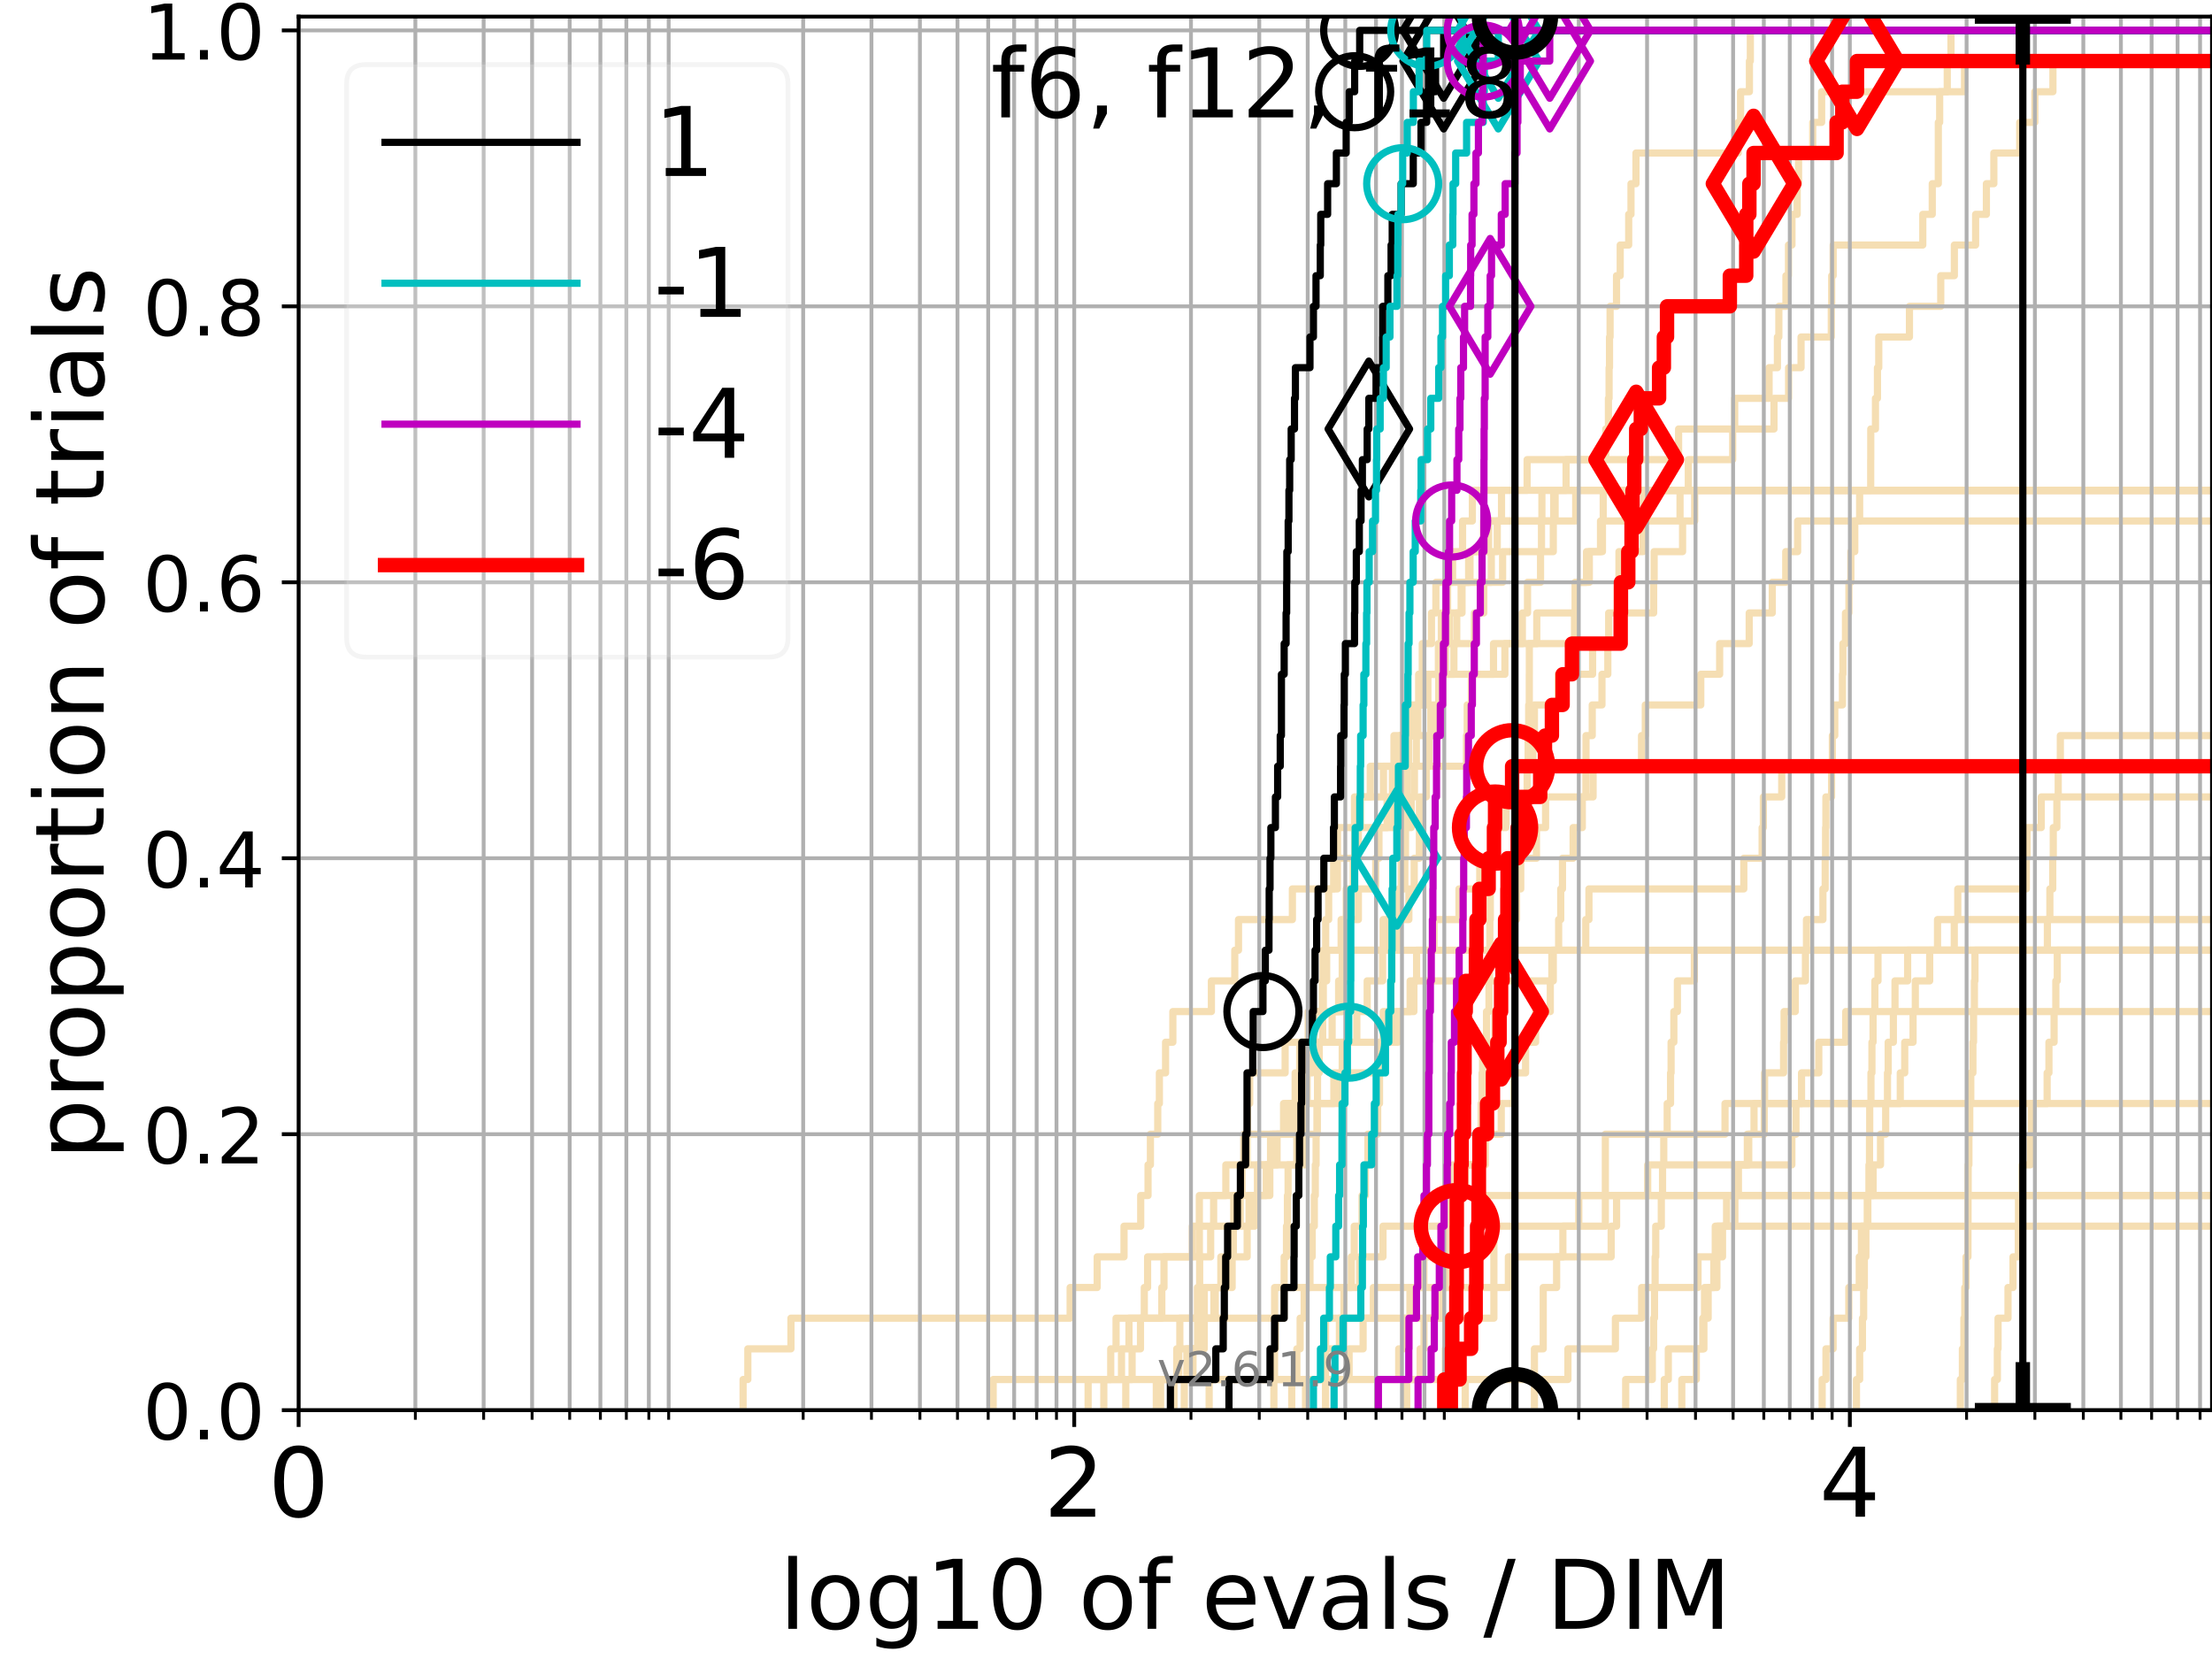 <?xml version="1.0" encoding="utf-8" standalone="no"?>
<!DOCTYPE svg PUBLIC "-//W3C//DTD SVG 1.1//EN"
  "http://www.w3.org/Graphics/SVG/1.1/DTD/svg11.dtd">
<!-- Created with matplotlib (https://matplotlib.org/) -->
<svg height="345.6pt" version="1.1" viewBox="0 0 460.8 345.6" width="460.8pt" xmlns="http://www.w3.org/2000/svg" xmlns:xlink="http://www.w3.org/1999/xlink">
 <defs>
  <style type="text/css">*{stroke-linecap:butt;stroke-linejoin:round;}</style>
 </defs>
 <g id="figure_1">
  <g id="patch_1">
   <path d="M 0 345.6 
L 460.8 345.6 
L 460.8 0 
L 0 0 
z
" style="fill:#ffffff;"/>
  </g>
  <g id="axes_1">
   <g id="patch_2">
    <path d="M 62.208 293.76 
L 460.8 293.76 
L 460.8 3.456 
L 62.208 3.456 
z
" style="fill:#ffffff;"/>
   </g>
   <g id="line2d_1">
    <path clip-path="url(#pbec2e941b4)" d="M 240.881 293.76 
L 240.881 287.373 
L 245.138 287.373 
L 245.138 280.985 
L 245.781 280.985 
L 245.781 274.598 
L 265.522 274.598 
L 265.522 268.211 
L 283.235 268.211 
L 283.235 261.823 
L 288.101 261.823 
L 288.101 255.436 
L 302 255.436 
L 302 249.049 
L 302 249.049 
L 302 249.049 
L 460.8 249.049 
" style="fill:none;stroke:#f5deb3;stroke-linecap:square;stroke-width:1.5;"/>
   </g>
   <g id="line2d_2"/>
   <g id="line2d_3">
    <path clip-path="url(#pbec2e941b4)" d="M 154.8 293.76 
L 154.8 287.373 
L 155.789 287.373 
L 155.789 280.985 
L 164.768 280.985 
L 164.768 274.598 
L 222.93 274.598 
L 222.93 268.211 
L 228.564 268.211 
L 228.564 261.823 
L 234.155 261.823 
L 234.155 255.436 
L 237.632 255.436 
L 237.632 249.049 
L 239.159 249.049 
L 239.159 242.661 
L 239.653 242.661 
L 239.653 236.274 
L 241.182 236.274 
L 241.182 229.887 
L 241.522 229.887 
L 241.522 223.499 
L 242.81 223.499 
L 242.81 217.112 
L 244.327 217.112 
L 244.327 210.725 
L 252.358 210.725 
L 252.358 204.337 
L 257.226 204.337 
L 257.226 197.95 
L 258.001 197.95 
L 258.001 191.563 
L 269.227 191.563 
L 269.227 185.175 
L 277.824 185.175 
L 277.824 178.788 
L 282.188 178.788 
L 282.188 172.401 
L 290.35 172.401 
L 290.35 166.013 
L 291.418 166.013 
L 291.418 159.626 
L 293.044 159.626 
L 293.044 153.239 
L 295.005 153.239 
L 295.005 146.851 
L 297.461 146.851 
L 297.461 140.464 
L 302.873 140.464 
L 302.873 134.077 
L 307.152 134.077 
L 307.152 127.69 
L 309.105 127.69 
L 309.105 121.302 
L 313.021 121.302 
L 313.021 114.915 
L 321.121 114.915 
L 321.121 108.528 
L 321.208 108.528 
L 321.208 102.14 
L 321.208 102.14 
L 321.208 102.14 
L 460.8 102.14 
" style="fill:none;stroke:#f5deb3;stroke-linecap:square;stroke-width:1.5;"/>
   </g>
   <g id="line2d_4">
    <path clip-path="url(#pbec2e941b4)" d="M 244.56 293.76 
L 244.56 287.373 
L 245.555 287.373 
L 245.555 280.985 
L 250.867 280.985 
L 250.867 274.598 
L 252.883 274.598 
L 252.883 268.211 
L 255.79 268.211 
L 255.79 261.823 
L 256.927 261.823 
L 256.927 255.436 
L 258.344 255.436 
L 258.344 249.049 
L 258.683 249.049 
L 258.683 242.661 
L 259.806 242.661 
L 259.806 236.274 
L 267.393 236.274 
L 267.393 229.887 
L 272.298 229.887 
L 272.298 223.499 
L 273.338 223.499 
L 273.338 217.112 
L 273.78 217.112 
L 273.78 210.725 
L 278.861 210.725 
L 278.861 204.337 
L 281.068 204.337 
L 281.068 197.95 
L 289.01 197.95 
L 289.01 191.563 
L 291.621 191.563 
L 291.621 185.175 
L 291.915 185.175 
L 291.915 178.788 
L 292.105 178.788 
L 292.105 172.401 
L 293.034 172.401 
L 293.034 166.013 
L 293.189 166.013 
L 293.189 159.626 
L 293.431 159.626 
L 293.431 153.239 
L 295.354 153.239 
L 295.354 146.851 
L 296.201 146.851 
L 296.201 140.464 
L 296.281 140.464 
L 296.281 134.077 
L 298.2 134.077 
L 298.2 127.69 
L 299.122 127.69 
L 299.122 121.302 
L 306.228 121.302 
L 306.228 114.915 
L 310.102 114.915 
L 310.102 108.528 
L 312.795 108.528 
L 312.795 102.14 
L 312.795 102.14 
L 312.795 102.14 
L 460.8 102.14 
" style="fill:none;stroke:#f5deb3;stroke-linecap:square;stroke-width:1.5;"/>
   </g>
   <g id="line2d_5"/>
   <g id="line2d_6"/>
   <g id="line2d_7">
    <path clip-path="url(#pbec2e941b4)" d="M 269.093 293.76 
L 269.093 287.373 
L 270.156 287.373 
L 270.156 280.985 
L 270.842 280.985 
L 270.842 274.598 
L 271.676 274.598 
L 271.676 268.211 
L 272.891 268.211 
L 272.891 261.823 
L 273.356 261.823 
L 273.356 255.436 
L 273.797 255.436 
L 273.797 249.049 
L 273.999 249.049 
L 273.999 242.661 
L 274.166 242.661 
L 274.166 236.274 
L 274.399 236.274 
L 274.399 229.887 
L 274.465 229.887 
L 274.465 223.499 
L 274.827 223.499 
L 274.827 217.112 
L 275.541 217.112 
L 275.541 210.725 
L 275.669 210.725 
L 275.669 204.337 
L 276.366 204.337 
L 276.366 197.95 
L 279.383 197.95 
L 279.383 191.563 
L 280.446 191.563 
L 280.446 185.175 
L 281.908 185.175 
L 281.908 178.788 
L 282.963 178.788 
L 282.963 172.401 
L 283.415 172.401 
L 283.415 166.013 
L 285.457 166.013 
L 285.457 159.626 
L 290.392 159.626 
L 290.392 153.239 
L 294.014 153.239 
L 294.014 146.851 
L 295.563 146.851 
L 295.563 140.464 
L 313.498 140.464 
L 313.498 134.077 
L 320.14 134.077 
L 320.14 127.69 
L 328.394 127.69 
L 328.394 121.302 
L 330.503 121.302 
L 330.503 114.915 
L 333.415 114.915 
L 333.415 108.528 
L 333.981 108.528 
L 333.981 102.14 
L 461.8 102.14 
" style="fill:none;stroke:#f5deb3;stroke-linecap:square;stroke-width:1.5;"/>
   </g>
   <g id="line2d_8">
    <path clip-path="url(#pbec2e941b4)" d="M 386.734 293.76 
L 386.734 287.373 
L 387.4 287.373 
L 387.4 280.985 
L 387.983 280.985 
L 387.983 274.598 
L 388.232 274.598 
L 388.232 268.211 
L 388.374 268.211 
L 388.374 261.823 
L 388.7 261.823 
L 388.7 255.436 
L 389.106 255.436 
L 389.106 249.049 
L 389.338 249.049 
L 389.338 242.661 
L 389.453 242.661 
L 389.453 236.274 
L 389.496 236.274 
L 389.496 229.887 
L 389.755 229.887 
L 389.755 223.499 
L 389.96 223.499 
L 389.96 217.112 
L 390.192 217.112 
L 390.192 210.725 
L 390.57 210.725 
L 390.57 204.337 
L 391.219 204.337 
L 391.219 197.95 
L 407.112 197.95 
L 407.112 191.563 
L 407.112 191.563 
L 407.112 191.563 
L 460.8 191.563 
" style="fill:none;stroke:#f5deb3;stroke-linecap:square;stroke-width:1.5;"/>
   </g>
   <g id="line2d_9">
    <path clip-path="url(#pbec2e941b4)" d="M 265.372 293.76 
L 265.372 287.373 
L 265.501 287.373 
L 265.501 280.985 
L 265.714 280.985 
L 265.714 274.598 
L 267.494 274.598 
L 267.494 268.211 
L 267.515 268.211 
L 267.515 261.823 
L 267.995 261.823 
L 267.995 255.436 
L 268.194 255.436 
L 268.194 249.049 
L 268.332 249.049 
L 268.332 242.661 
L 270.156 242.661 
L 270.156 236.274 
L 271.46 236.274 
L 271.46 229.887 
L 272.227 229.887 
L 272.227 223.499 
L 272.351 223.499 
L 272.351 217.112 
L 272.926 217.112 
L 272.926 210.725 
L 275.477 210.725 
L 275.477 204.337 
L 275.621 204.337 
L 275.621 197.95 
L 276.161 197.95 
L 276.161 191.563 
L 276.786 191.563 
L 276.786 185.175 
L 278.612 185.175 
L 278.612 178.788 
L 278.627 178.788 
L 278.627 172.401 
L 282.162 172.401 
L 282.162 166.013 
L 288.202 166.013 
L 288.202 159.626 
L 305.497 159.626 
L 305.497 153.239 
L 305.647 153.239 
L 305.647 146.851 
L 306.494 146.851 
L 306.494 140.464 
L 311.124 140.464 
L 311.124 134.077 
L 317.133 134.077 
L 317.133 127.69 
L 318.21 127.69 
L 318.21 121.302 
L 320.923 121.302 
L 320.923 114.915 
L 323.581 114.915 
L 323.581 108.528 
L 323.958 108.528 
L 323.958 102.14 
L 326.24 102.14 
L 326.24 95.753 
L 334.508 95.753 
L 334.508 89.366 
L 335.065 89.366 
L 335.065 82.978 
L 335.203 82.978 
L 335.203 76.591 
L 335.291 76.591 
L 335.291 70.204 
L 335.411 70.204 
L 335.411 63.816 
L 336.751 63.816 
L 336.751 57.429 
L 337.52 57.429 
L 337.52 51.042 
L 339.285 51.042 
L 339.285 44.654 
L 339.767 44.654 
L 339.767 38.267 
L 340.801 38.267 
L 340.801 31.88 
L 362.104 31.88 
L 362.104 25.492 
L 362.593 25.492 
L 362.593 19.105 
L 364.436 19.105 
L 364.436 12.718 
L 364.628 12.718 
L 364.628 6.33 
L 364.628 6.33 
L 364.628 6.33 
L 460.8 6.33 
" style="fill:none;stroke:#f5deb3;stroke-linecap:square;stroke-width:1.5;"/>
   </g>
   <g id="line2d_10">
    <path clip-path="url(#pbec2e941b4)" d="M 415.513 293.76 
L 415.513 287.373 
L 416.085 287.373 
L 416.085 280.985 
L 416.229 280.985 
L 416.229 274.598 
L 418.302 274.598 
L 418.302 268.211 
L 419.346 268.211 
L 419.346 261.823 
L 420.454 261.823 
L 420.454 255.436 
L 420.49 255.436 
L 420.49 249.049 
L 421.251 249.049 
L 421.251 242.661 
L 422.976 242.661 
L 422.976 236.274 
L 423.171 236.274 
L 423.171 229.887 
L 426.457 229.887 
L 426.457 223.499 
L 426.832 223.499 
L 426.832 217.112 
L 427.904 217.112 
L 427.904 210.725 
L 428.268 210.725 
L 428.268 204.337 
L 428.569 204.337 
L 428.569 197.95 
L 428.569 197.95 
L 428.569 197.95 
L 460.8 197.95 
" style="fill:none;stroke:#f5deb3;stroke-linecap:square;stroke-width:1.5;"/>
   </g>
   <g id="line2d_11">
    <path clip-path="url(#pbec2e941b4)" d="M 246.706 293.76 
L 246.706 287.373 
L 248.52 287.373 
L 248.52 280.985 
L 249.478 280.985 
L 249.478 274.598 
L 253.157 274.598 
L 253.157 268.211 
L 254.322 268.211 
L 254.322 261.823 
L 256.872 261.823 
L 256.872 255.436 
L 257.009 255.436 
L 257.009 249.049 
L 258.709 249.049 
L 258.709 242.661 
L 259.095 242.661 
L 259.095 236.274 
L 259.882 236.274 
L 259.882 229.887 
L 260.33 229.887 
L 260.33 223.499 
L 267.716 223.499 
L 267.716 217.112 
L 272.526 217.112 
L 272.526 210.725 
L 279.498 210.725 
L 279.498 204.337 
L 279.613 204.337 
L 279.613 197.95 
L 279.613 197.95 
L 279.613 197.95 
L 460.8 197.95 
" style="fill:none;stroke:#f5deb3;stroke-linecap:square;stroke-width:1.5;"/>
   </g>
   <g id="line2d_12">
    <path clip-path="url(#pbec2e941b4)" d="M 241.775 293.76 
L 241.775 287.373 
L 281.041 287.373 
L 281.041 280.985 
L 283.962 280.985 
L 283.962 274.598 
L 286.093 274.598 
L 286.093 268.211 
L 314.22 268.211 
L 314.22 261.823 
L 335.637 261.823 
L 335.637 255.436 
L 336.765 255.436 
L 336.765 249.049 
L 343.243 249.049 
L 343.243 242.661 
L 364.295 242.661 
L 364.295 236.274 
L 367.519 236.274 
L 367.519 229.887 
L 395.864 229.887 
L 395.864 223.499 
L 396.788 223.499 
L 396.788 217.112 
L 398.526 217.112 
L 398.526 210.725 
L 398.997 210.725 
L 398.997 204.337 
L 401.988 204.337 
L 401.988 197.95 
L 403.624 197.95 
L 403.624 191.563 
L 407.842 191.563 
L 407.842 185.175 
L 422.118 185.175 
L 422.118 178.788 
L 422.269 178.788 
L 422.269 172.401 
L 425.229 172.401 
L 425.229 166.013 
L 425.229 166.013 
L 425.229 166.013 
L 460.8 166.013 
" style="fill:none;stroke:#f5deb3;stroke-linecap:square;stroke-width:1.5;"/>
   </g>
   <g id="line2d_13">
    <path clip-path="url(#pbec2e941b4)" d="M 319.65 293.76 
L 319.65 287.373 
L 319.65 287.373 
L 319.65 280.985 
L 321.482 280.985 
L 321.482 274.598 
L 321.482 274.598 
L 321.482 268.211 
L 324.272 268.211 
L 324.272 261.823 
L 325.576 261.823 
L 325.576 255.436 
L 328.892 255.436 
L 328.892 249.049 
L 328.892 249.049 
L 328.892 249.049 
L 460.8 249.049 
" style="fill:none;stroke:#f5deb3;stroke-linecap:square;stroke-width:1.5;"/>
   </g>
   <g id="line2d_14">
    <path clip-path="url(#pbec2e941b4)" d="M 234.519 293.76 
L 234.519 287.373 
L 247.249 287.373 
L 247.249 280.985 
L 249.646 280.985 
L 249.646 274.598 
L 250.867 274.598 
L 250.867 268.211 
L 256.68 268.211 
L 256.68 261.823 
L 259.806 261.823 
L 259.806 255.436 
L 260.206 255.436 
L 260.206 249.049 
L 264.526 249.049 
L 264.526 242.661 
L 265.2 242.661 
L 265.2 236.274 
L 268.568 236.274 
L 268.568 229.887 
L 269.799 229.887 
L 269.799 223.499 
L 270.75 223.499 
L 270.75 217.112 
L 290.602 217.112 
L 290.602 210.725 
L 294.541 210.725 
L 294.541 204.337 
L 323.576 204.337 
L 323.576 197.95 
L 330.342 197.95 
L 330.342 191.563 
L 331.006 191.563 
L 331.006 185.175 
L 363.27 185.175 
L 363.27 178.788 
L 367.085 178.788 
L 367.085 172.401 
L 367.338 172.401 
L 367.338 166.013 
L 371.168 166.013 
L 371.168 159.626 
L 371.168 159.626 
L 371.168 159.626 
L 460.8 159.626 
" style="fill:none;stroke:#f5deb3;stroke-linecap:square;stroke-width:1.5;"/>
   </g>
   <g id="line2d_15"/>
   <g id="line2d_16">
    <path clip-path="url(#pbec2e941b4)" d="M 346.698 293.76 
L 346.698 287.373 
L 347.539 287.373 
L 347.539 280.985 
L 354.956 280.985 
L 354.956 274.598 
L 355.085 274.598 
L 355.085 268.211 
L 357.019 268.211 
L 357.019 261.823 
L 357.323 261.823 
L 357.323 255.436 
L 361.407 255.436 
L 361.407 249.049 
L 361.469 249.049 
L 361.469 242.661 
L 373.277 242.661 
L 373.277 236.274 
L 374.129 236.274 
L 374.129 229.887 
L 375.292 229.887 
L 375.292 223.499 
L 378.886 223.499 
L 378.886 217.112 
L 384.503 217.112 
L 384.503 210.725 
L 461.8 210.725 
" style="fill:none;stroke:#f5deb3;stroke-linecap:square;stroke-width:1.5;"/>
   </g>
   <g id="line2d_17">
    <path clip-path="url(#pbec2e941b4)" d="M 350.349 293.76 
L 350.349 287.373 
L 353.372 287.373 
L 353.372 280.985 
L 354.719 280.985 
L 354.719 274.598 
L 355.84 274.598 
L 355.84 268.211 
L 357.657 268.211 
L 357.657 261.823 
L 357.757 261.823 
L 357.757 255.436 
L 359.682 255.436 
L 359.682 249.049 
L 362.142 249.049 
L 362.142 242.661 
L 364.001 242.661 
L 364.001 236.274 
L 365.395 236.274 
L 365.395 229.887 
L 367.594 229.887 
L 367.594 223.499 
L 371.551 223.499 
L 371.551 217.112 
L 371.661 217.112 
L 371.661 210.725 
L 373.991 210.725 
L 373.991 204.337 
L 376.107 204.337 
L 376.107 197.95 
L 376.323 197.95 
L 376.323 191.563 
L 379.749 191.563 
L 379.749 185.175 
L 380.224 185.175 
L 380.224 178.788 
L 380.302 178.788 
L 380.302 172.401 
L 380.368 172.401 
L 380.368 166.013 
L 381.553 166.013 
L 381.553 159.626 
L 381.712 159.626 
L 381.712 153.239 
L 382.218 153.239 
L 382.218 146.851 
L 383.816 146.851 
L 383.816 140.464 
L 383.909 140.464 
L 383.909 134.077 
L 384.447 134.077 
L 384.447 127.69 
L 385.166 127.69 
L 385.166 121.302 
L 385.568 121.302 
L 385.568 114.915 
L 386.384 114.915 
L 386.384 108.528 
L 387.395 108.528 
L 387.395 102.14 
L 389.701 102.14 
L 389.701 95.753 
L 389.714 95.753 
L 389.714 89.366 
L 390.691 89.366 
L 390.691 82.978 
L 391.108 82.978 
L 391.108 76.591 
L 391.38 76.591 
L 391.38 70.204 
L 397.774 70.204 
L 397.774 63.816 
L 404.295 63.816 
L 404.295 57.429 
L 407.129 57.429 
L 407.129 51.042 
L 411.556 51.042 
L 411.556 44.654 
L 413.801 44.654 
L 413.801 38.267 
L 415.356 38.267 
L 415.356 31.88 
L 420.746 31.88 
L 420.746 25.492 
L 423.896 25.492 
L 423.896 19.105 
L 427.662 19.105 
L 427.662 12.718 
L 427.662 12.718 
L 427.662 12.718 
L 460.8 12.718 
" style="fill:none;stroke:#f5deb3;stroke-linecap:square;stroke-width:1.5;"/>
   </g>
   <g id="line2d_18">
    <path clip-path="url(#pbec2e941b4)" d="M 206.897 293.76 
L 206.897 287.373 
L 231.386 287.373 
L 231.386 280.985 
L 232.498 280.985 
L 232.498 274.598 
L 238.38 274.598 
L 238.38 268.211 
L 239.068 268.211 
L 239.068 261.823 
L 249.847 261.823 
L 249.847 255.436 
L 252.822 255.436 
L 252.822 249.049 
L 255.365 249.049 
L 255.365 242.661 
L 264.679 242.661 
L 264.679 236.274 
L 267.575 236.274 
L 267.575 229.887 
L 279.167 229.887 
L 279.167 223.499 
L 279.613 223.499 
L 279.613 217.112 
L 282.65 217.112 
L 282.65 210.725 
L 284.81 210.725 
L 284.81 204.337 
L 288.023 204.337 
L 288.023 197.95 
L 288.124 197.95 
L 288.124 191.563 
L 293.489 191.563 
L 293.489 185.175 
L 294.607 185.175 
L 294.607 178.788 
L 295.681 178.788 
L 295.681 172.401 
L 295.699 172.401 
L 295.699 166.013 
L 297.107 166.013 
L 297.107 159.626 
L 297.666 159.626 
L 297.666 153.239 
L 299.253 153.239 
L 299.253 146.851 
L 299.707 146.851 
L 299.707 140.464 
L 301.106 140.464 
L 301.106 134.077 
L 301.902 134.077 
L 301.902 127.69 
L 304.386 127.69 
L 304.386 121.302 
L 305.945 121.302 
L 305.945 114.915 
L 309.031 114.915 
L 309.031 108.528 
L 323.662 108.528 
L 323.662 102.14 
L 323.662 102.14 
L 323.662 102.14 
L 460.8 102.14 
" style="fill:none;stroke:#f5deb3;stroke-linecap:square;stroke-width:1.5;"/>
   </g>
   <g id="line2d_19">
    <path clip-path="url(#pbec2e941b4)" d="M 379.589 293.76 
L 379.589 291.631 
L 379.589 291.631 
L 379.589 289.502 
L 379.589 289.502 
L 379.589 287.373 
L 380.384 287.373 
L 380.384 285.244 
L 380.384 285.244 
L 380.384 283.114 
L 380.384 283.114 
L 380.384 280.985 
L 381.869 280.985 
L 381.869 278.856 
L 381.869 278.856 
L 381.869 276.727 
L 381.869 276.727 
L 381.869 274.598 
L 385.143 274.598 
L 385.143 272.469 
L 385.143 272.469 
L 385.143 270.34 
L 385.143 270.34 
L 385.143 268.211 
L 387.319 268.211 
L 387.319 266.082 
L 387.319 266.082 
L 387.319 263.952 
L 387.319 263.952 
L 387.319 261.823 
L 387.772 261.823 
L 387.772 259.694 
L 387.772 259.694 
L 387.772 257.565 
L 387.772 257.565 
L 387.772 255.436 
L 388.987 255.436 
L 388.987 253.307 
L 388.987 253.307 
L 388.987 251.178 
L 388.987 251.178 
L 388.987 249.049 
L 390.204 249.049 
L 390.204 246.92 
L 390.204 246.92 
L 390.204 244.79 
L 390.204 244.79 
L 390.204 242.661 
L 391.747 242.661 
L 391.747 240.532 
L 391.747 240.532 
L 391.747 238.403 
L 391.747 238.403 
L 391.747 236.274 
L 392.824 236.274 
L 392.824 234.145 
L 392.824 234.145 
L 392.824 232.016 
L 392.824 232.016 
L 392.824 229.887 
L 393.196 229.887 
L 393.196 227.758 
L 393.196 227.758 
L 393.196 225.629 
L 393.196 225.629 
L 393.196 223.499 
L 393.344 223.499 
L 393.344 221.37 
L 393.344 221.37 
L 393.344 219.241 
L 393.344 219.241 
L 393.344 217.112 
L 394.422 217.112 
L 394.422 214.983 
L 394.422 214.983 
L 394.422 212.854 
L 394.422 212.854 
L 394.422 210.725 
L 394.763 210.725 
L 394.763 208.596 
L 394.763 208.596 
L 394.763 206.467 
L 394.763 206.467 
L 394.763 204.337 
L 397.398 204.337 
L 397.398 202.208 
L 397.398 202.208 
L 397.398 200.079 
L 397.398 200.079 
L 397.398 197.95 
L 397.398 197.95 
L 397.398 197.95 
L 460.8 197.95 
" style="fill:none;stroke:#f5deb3;stroke-linecap:square;stroke-width:1.5;"/>
   </g>
   <g id="line2d_20">
    <path clip-path="url(#pbec2e941b4)" d="M 229.944 293.76 
L 229.944 287.373 
L 235.837 287.373 
L 235.837 280.985 
L 237.584 280.985 
L 237.584 274.598 
L 249.444 274.598 
L 249.444 268.211 
L 249.913 268.211 
L 249.913 261.823 
L 252.203 261.823 
L 252.203 255.436 
L 261.355 255.436 
L 261.355 249.049 
L 261.951 249.049 
L 261.951 242.661 
L 271.926 242.661 
L 271.926 236.274 
L 274.382 236.274 
L 274.382 229.887 
L 277.869 229.887 
L 277.869 223.499 
L 287.921 223.499 
L 287.921 217.112 
L 291.234 217.112 
L 291.234 210.725 
L 293.757 210.725 
L 293.757 204.337 
L 295.106 204.337 
L 295.106 197.95 
L 298.751 197.95 
L 298.751 191.563 
L 303.932 191.563 
L 303.932 185.175 
L 308.262 185.175 
L 308.262 178.788 
L 320.072 178.788 
L 320.072 172.401 
L 321.973 172.401 
L 321.973 166.013 
L 331.867 166.013 
L 331.867 159.626 
L 341.964 159.626 
L 341.964 153.239 
L 342.745 153.239 
L 342.745 146.851 
L 354.301 146.851 
L 354.301 140.464 
L 358.235 140.464 
L 358.235 134.077 
L 364.391 134.077 
L 364.391 127.69 
L 369.197 127.69 
L 369.197 121.302 
L 372.002 121.302 
L 372.002 114.915 
L 374.481 114.915 
L 374.481 108.528 
L 374.481 108.528 
L 374.481 108.528 
L 460.8 108.528 
" style="fill:none;stroke:#f5deb3;stroke-linecap:square;stroke-width:1.5;"/>
   </g>
   <g id="line2d_21"/>
   <g id="line2d_22">
    <path clip-path="url(#pbec2e941b4)" d="M 226.677 293.76 
L 226.677 287.373 
L 233.629 287.373 
L 233.629 280.985 
L 235.184 280.985 
L 235.184 274.598 
L 242.026 274.598 
L 242.026 268.211 
L 242.482 268.211 
L 242.482 261.823 
L 248.381 261.823 
L 248.381 255.436 
L 249.847 255.436 
L 249.847 249.049 
L 263.793 249.049 
L 263.793 242.661 
L 266.031 242.661 
L 266.031 236.274 
L 269.629 236.274 
L 269.629 229.887 
L 270.473 229.887 
L 270.473 223.499 
L 271.134 223.499 
L 271.134 217.112 
L 277.507 217.112 
L 277.507 210.725 
L 279.655 210.725 
L 279.655 204.337 
L 280.264 204.337 
L 280.264 197.95 
L 281.096 197.95 
L 281.096 191.563 
L 282.976 191.563 
L 282.976 185.175 
L 286.588 185.175 
L 286.588 178.788 
L 287.261 178.788 
L 287.261 172.401 
L 288.955 172.401 
L 288.955 166.013 
L 290.065 166.013 
L 290.065 159.626 
L 291.621 159.626 
L 291.621 153.239 
L 298.057 153.239 
L 298.057 146.851 
L 300.528 146.851 
L 300.528 140.464 
L 300.771 140.464 
L 300.771 134.077 
L 303.464 134.077 
L 303.464 127.69 
L 304.569 127.69 
L 304.569 121.302 
L 310.667 121.302 
L 310.667 114.915 
L 311.906 114.915 
L 311.906 108.528 
L 328.248 108.528 
L 328.248 102.14 
L 328.248 102.14 
L 328.248 102.14 
L 460.8 102.14 
" style="fill:none;stroke:#f5deb3;stroke-linecap:square;stroke-width:1.5;"/>
   </g>
   <g id="line2d_23">
    <path clip-path="url(#pbec2e941b4)" d="M 338.659 293.76 
L 338.659 287.373 
L 344.208 287.373 
L 344.208 280.985 
L 344.475 280.985 
L 344.475 274.598 
L 344.663 274.598 
L 344.663 268.211 
L 344.793 268.211 
L 344.793 261.823 
L 344.92 261.823 
L 344.92 255.436 
L 346.082 255.436 
L 346.082 249.049 
L 346.339 249.049 
L 346.339 242.661 
L 346.594 242.661 
L 346.594 236.274 
L 347.307 236.274 
L 347.307 229.887 
L 348.004 229.887 
L 348.004 223.499 
L 348.12 223.499 
L 348.12 217.112 
L 348.695 217.112 
L 348.695 210.725 
L 349.431 210.725 
L 349.431 204.337 
L 352.963 204.337 
L 352.963 197.95 
L 352.963 197.95 
L 352.963 197.95 
L 460.8 197.95 
" style="fill:none;stroke:#f5deb3;stroke-linecap:square;stroke-width:1.5;"/>
   </g>
   <g id="line2d_24">
    <path clip-path="url(#pbec2e941b4)" d="M 292.74 293.76 
L 292.74 287.373 
L 295.843 287.373 
L 295.843 280.985 
L 296.644 280.985 
L 296.644 274.598 
L 300.227 274.598 
L 300.227 268.211 
L 301.383 268.211 
L 301.383 261.823 
L 302.339 261.823 
L 302.339 255.436 
L 302.688 255.436 
L 302.688 249.049 
L 305.25 249.049 
L 305.25 242.661 
L 309.117 242.661 
L 309.117 236.274 
L 309.758 236.274 
L 309.758 229.887 
L 309.988 229.887 
L 309.988 223.499 
L 310.584 223.499 
L 310.584 217.112 
L 311.425 217.112 
L 311.425 210.725 
L 312.133 210.725 
L 312.133 204.337 
L 312.928 204.337 
L 312.928 197.95 
L 315.187 197.95 
L 315.187 191.563 
L 315.926 191.563 
L 315.926 185.175 
L 316.803 185.175 
L 316.803 178.788 
L 317.358 178.788 
L 317.358 172.401 
L 317.421 172.401 
L 317.421 166.013 
L 318.134 166.013 
L 318.134 159.626 
L 318.338 159.626 
L 318.338 153.239 
L 318.452 153.239 
L 318.452 146.851 
L 318.579 146.851 
L 318.579 140.464 
L 318.589 140.464 
L 318.589 134.077 
L 328.004 134.077 
L 328.004 127.69 
L 328.122 127.69 
L 328.122 121.302 
L 331.085 121.302 
L 331.085 114.915 
L 333.82 114.915 
L 333.82 108.528 
L 349.982 108.528 
L 349.982 102.14 
L 351.706 102.14 
L 351.706 95.753 
L 360.95 95.753 
L 360.95 89.366 
L 361.367 89.366 
L 361.367 82.978 
L 368.531 82.978 
L 368.531 76.591 
L 370.268 76.591 
L 370.268 70.204 
L 370.567 70.204 
L 370.567 63.816 
L 372.044 63.816 
L 372.044 57.429 
L 372.578 57.429 
L 372.578 51.042 
L 373.297 51.042 
L 373.297 44.654 
L 374.387 44.654 
L 374.387 38.267 
L 374.671 38.267 
L 374.671 31.88 
L 377.621 31.88 
L 377.621 25.492 
L 379.482 25.492 
L 379.482 19.105 
L 405.65 19.105 
L 405.65 12.718 
L 406.423 12.718 
L 406.423 6.33 
L 406.423 6.33 
L 406.423 6.33 
L 460.8 6.33 
" style="fill:none;stroke:#f5deb3;stroke-linecap:square;stroke-width:1.5;"/>
   </g>
   <g id="line2d_25">
    <path clip-path="url(#pbec2e941b4)" d="M 408.374 293.76 
L 408.374 287.373 
L 408.802 287.373 
L 408.802 280.985 
L 409.118 280.985 
L 409.118 274.598 
L 409.298 274.598 
L 409.298 268.211 
L 409.566 268.211 
L 409.566 261.823 
L 409.959 261.823 
L 409.959 255.436 
L 409.977 255.436 
L 409.977 249.049 
L 410.002 249.049 
L 410.002 242.661 
L 410.159 242.661 
L 410.159 236.274 
L 410.334 236.274 
L 410.334 229.887 
L 410.55 229.887 
L 410.55 223.499 
L 410.993 223.499 
L 410.993 217.112 
L 411.124 217.112 
L 411.124 210.725 
L 411.304 210.725 
L 411.304 204.337 
L 411.42 204.337 
L 411.42 197.95 
L 426.508 197.95 
L 426.508 191.563 
L 427.026 191.563 
L 427.026 185.175 
L 427.623 185.175 
L 427.623 178.788 
L 427.734 178.788 
L 427.734 172.401 
L 428.483 172.401 
L 428.483 166.013 
L 428.763 166.013 
L 428.763 159.626 
L 429.205 159.626 
L 429.205 153.239 
L 429.205 153.239 
L 429.205 153.239 
L 460.8 153.239 
" style="fill:none;stroke:#f5deb3;stroke-linecap:square;stroke-width:1.5;"/>
   </g>
   <g id="line2d_26">
    <path clip-path="url(#pbec2e941b4)" d="M 293.044 293.76 
L 293.044 287.373 
L 301.106 287.373 
L 301.106 280.985 
L 302.873 280.985 
L 302.873 274.598 
L 303.464 274.598 
L 303.464 268.211 
L 303.508 268.211 
L 303.508 261.823 
L 304.096 261.823 
L 304.096 255.436 
L 304.16 255.436 
L 304.16 249.049 
L 304.252 249.049 
L 304.252 242.661 
L 308.483 242.661 
L 308.483 236.274 
L 308.552 236.274 
L 308.552 229.887 
L 308.739 229.887 
L 308.739 223.499 
L 308.845 223.499 
L 308.845 217.112 
L 309.668 217.112 
L 309.668 210.725 
L 310.186 210.725 
L 310.186 204.337 
L 310.275 204.337 
L 310.275 197.95 
L 310.364 197.95 
L 310.364 191.563 
L 310.46 191.563 
L 310.46 185.175 
L 310.471 185.175 
L 310.471 178.788 
L 310.743 178.788 
L 310.743 172.401 
L 313.699 172.401 
L 313.699 166.013 
L 314.363 166.013 
L 314.363 159.626 
L 319.343 159.626 
L 319.343 153.239 
L 319.65 153.239 
L 319.65 146.851 
L 324.594 146.851 
L 324.594 140.464 
L 331.767 140.464 
L 331.767 134.077 
L 337.114 134.077 
L 337.114 127.69 
L 344.488 127.69 
L 344.488 121.302 
L 344.585 121.302 
L 344.585 114.915 
L 350.512 114.915 
L 350.512 108.528 
L 353.036 108.528 
L 353.036 102.14 
L 353.036 102.14 
L 353.036 102.14 
L 460.8 102.14 
" style="fill:none;stroke:#f5deb3;stroke-linecap:square;stroke-width:1.5;"/>
   </g>
   <g id="line2d_27">
    <path clip-path="url(#pbec2e941b4)" d="M 251.889 293.76 
L 251.889 287.373 
L 291.377 287.373 
L 291.377 280.985 
L 292.394 280.985 
L 292.394 274.598 
L 293.719 274.598 
L 293.719 268.211 
L 296.635 268.211 
L 296.635 261.823 
L 301.826 261.823 
L 301.826 255.436 
L 302.413 255.436 
L 302.413 249.049 
L 302.659 249.049 
L 302.659 242.661 
L 309.412 242.661 
L 309.412 236.274 
L 312.739 236.274 
L 312.739 229.887 
L 315.399 229.887 
L 315.399 223.499 
L 317.804 223.499 
L 317.804 217.112 
L 319.896 217.112 
L 319.896 210.725 
L 322.955 210.725 
L 322.955 204.337 
L 323.277 204.337 
L 323.277 197.95 
L 324.693 197.95 
L 324.693 191.563 
L 325.13 191.563 
L 325.13 185.175 
L 325.495 185.175 
L 325.495 178.788 
L 327.711 178.788 
L 327.711 172.401 
L 329.625 172.401 
L 329.625 166.013 
L 330.369 166.013 
L 330.369 159.626 
L 330.393 159.626 
L 330.393 153.239 
L 331.693 153.239 
L 331.693 146.851 
L 333.719 146.851 
L 333.719 140.464 
L 334.939 140.464 
L 334.939 134.077 
L 335.115 134.077 
L 335.115 127.69 
L 336.905 127.69 
L 336.905 121.302 
L 337.261 121.302 
L 337.261 114.915 
L 342.277 114.915 
L 342.277 108.528 
L 342.441 108.528 
L 342.441 102.14 
L 342.441 102.14 
L 342.441 102.14 
L 460.8 102.14 
" style="fill:none;stroke:#f5deb3;stroke-linecap:square;stroke-width:1.5;"/>
   </g>
   <g id="line2d_28">
    <path clip-path="url(#pbec2e941b4)" d="M 271.962 293.76 
L 271.962 287.373 
L 275.541 287.373 
L 275.541 280.985 
L 279.022 280.985 
L 279.022 274.598 
L 279.968 274.598 
L 279.968 268.211 
L 281.504 268.211 
L 281.504 261.823 
L 282.108 261.823 
L 282.108 255.436 
L 283.734 255.436 
L 283.734 249.049 
L 284.426 249.049 
L 284.426 242.661 
L 284.958 242.661 
L 284.958 236.274 
L 286.996 236.274 
L 286.996 229.887 
L 287.376 229.887 
L 287.376 223.499 
L 287.433 223.499 
L 287.433 217.112 
L 288.157 217.112 
L 288.157 210.725 
L 289.724 210.725 
L 289.724 204.337 
L 289.969 204.337 
L 289.969 197.95 
L 291.397 197.95 
L 291.397 191.563 
L 291.408 191.563 
L 291.408 185.175 
L 292.652 185.175 
L 292.652 178.788 
L 292.789 178.788 
L 292.789 172.401 
L 293.986 172.401 
L 293.986 166.013 
L 294.653 166.013 
L 294.653 159.626 
L 295.051 159.626 
L 295.051 153.239 
L 295.18 153.239 
L 295.18 146.851 
L 295.599 146.851 
L 295.599 140.464 
L 299.643 140.464 
L 299.643 134.077 
L 300.259 134.077 
L 300.259 127.69 
L 301.56 127.69 
L 301.56 121.302 
L 302.607 121.302 
L 302.607 114.915 
L 304.681 114.915 
L 304.681 108.528 
L 306.719 108.528 
L 306.719 102.14 
L 318.124 102.14 
L 318.124 95.753 
L 349.68 95.753 
L 349.68 89.366 
L 369.556 89.366 
L 369.556 82.978 
L 372.602 82.978 
L 372.602 76.591 
L 375.192 76.591 
L 375.192 70.204 
L 381.495 70.204 
L 381.495 63.816 
L 381.573 63.816 
L 381.573 57.429 
L 381.882 57.429 
L 381.882 51.042 
L 400.551 51.042 
L 400.551 44.654 
L 402.524 44.654 
L 402.524 38.267 
L 403.786 38.267 
L 403.786 31.88 
L 403.789 31.88 
L 403.789 25.492 
L 404.068 25.492 
L 404.068 19.105 
L 409.25 19.105 
L 409.25 12.718 
L 421.669 12.718 
L 421.669 6.33 
L 421.669 6.33 
L 421.669 6.33 
L 460.8 6.33 
" style="fill:none;stroke:#f5deb3;stroke-linecap:square;stroke-width:1.5;"/>
   </g>
   <g id="line2d_29">
    <path clip-path="url(#pbec2e941b4)" d="M 276.13 293.76 
L 276.13 287.373 
L 276.13 287.373 
L 276.13 280.985 
L 276.13 280.985 
L 276.13 274.598 
L 311.205 274.598 
L 311.205 268.211 
L 311.205 268.211 
L 311.205 261.823 
L 311.205 261.823 
L 311.205 255.436 
L 334.424 255.436 
L 334.424 249.049 
L 334.424 249.049 
L 334.424 242.661 
L 334.424 242.661 
L 334.424 236.274 
L 359.352 236.274 
L 359.352 229.887 
L 359.352 229.887 
L 359.352 229.887 
L 460.8 229.887 
" style="fill:none;stroke:#f5deb3;stroke-linecap:square;stroke-width:1.5;"/>
   </g>
   <g id="line2d_30">
    <path clip-path="url(#pbec2e941b4)" d="M 305.23 293.76 
L 305.23 287.373 
L 326.628 287.373 
L 326.628 280.985 
L 336.518 280.985 
L 336.518 274.598 
L 341.988 274.598 
L 341.988 268.211 
L 353.725 268.211 
L 353.725 261.823 
L 358.832 261.823 
L 358.832 255.436 
L 358.832 255.436 
L 358.832 255.436 
L 460.8 255.436 
" style="fill:none;stroke:#f5deb3;stroke-linecap:square;stroke-width:1.5;"/>
   </g>
   <g id="matplotlib.axis_1">
    <g id="xtick_1">
     <g id="line2d_31">
      <path clip-path="url(#pbec2e941b4)" d="M 62.208 293.76 
L 62.208 3.456 
" style="fill:none;stroke:#b0b0b0;stroke-linecap:square;stroke-width:0.8;"/>
     </g>
     <g id="line2d_32">
      <defs>
       <path d="M 0 0 
L 0 3.5 
" id="m74133dab27" style="stroke:#000000;stroke-width:0.8;"/>
      </defs>
      <g>
       <use style="stroke:#000000;stroke-width:0.8;" x="62.208" xlink:href="#m74133dab27" y="293.76"/>
      </g>
     </g>
     <g id="text_1">
      <!-- 0 -->
      <g transform="translate(55.846 315.957)scale(0.2 -0.2)">
       <defs>
        <path d="M 31.781 66.406 
Q 24.172 66.406 20.328 58.906 
Q 16.5 51.422 16.5 36.375 
Q 16.5 21.391 20.328 13.891 
Q 24.172 6.391 31.781 6.391 
Q 39.453 6.391 43.281 13.891 
Q 47.125 21.391 47.125 36.375 
Q 47.125 51.422 43.281 58.906 
Q 39.453 66.406 31.781 66.406 
z
M 31.781 74.219 
Q 44.047 74.219 50.516 64.516 
Q 56.984 54.828 56.984 36.375 
Q 56.984 17.969 50.516 8.266 
Q 44.047 -1.422 31.781 -1.422 
Q 19.531 -1.422 13.062 8.266 
Q 6.594 17.969 6.594 36.375 
Q 6.594 54.828 13.062 64.516 
Q 19.531 74.219 31.781 74.219 
z
" id="DejaVuSans-48"/>
       </defs>
       <use xlink:href="#DejaVuSans-48"/>
      </g>
     </g>
    </g>
    <g id="xtick_2">
     <g id="line2d_33">
      <path clip-path="url(#pbec2e941b4)" d="M 223.782 293.76 
L 223.782 3.456 
" style="fill:none;stroke:#b0b0b0;stroke-linecap:square;stroke-width:0.8;"/>
     </g>
     <g id="line2d_34">
      <g>
       <use style="stroke:#000000;stroke-width:0.8;" x="223.782" xlink:href="#m74133dab27" y="293.76"/>
      </g>
     </g>
     <g id="text_2">
      <!-- 2 -->
      <g transform="translate(217.42 315.957)scale(0.2 -0.2)">
       <defs>
        <path d="M 19.188 8.297 
L 53.609 8.297 
L 53.609 0 
L 7.328 0 
L 7.328 8.297 
Q 12.938 14.109 22.625 23.891 
Q 32.328 33.688 34.812 36.531 
Q 39.547 41.844 41.422 45.531 
Q 43.312 49.219 43.312 52.781 
Q 43.312 58.594 39.234 62.25 
Q 35.156 65.922 28.609 65.922 
Q 23.969 65.922 18.812 64.312 
Q 13.672 62.703 7.812 59.422 
L 7.812 69.391 
Q 13.766 71.781 18.938 73 
Q 24.125 74.219 28.422 74.219 
Q 39.75 74.219 46.484 68.547 
Q 53.219 62.891 53.219 53.422 
Q 53.219 48.922 51.531 44.891 
Q 49.859 40.875 45.406 35.406 
Q 44.188 33.984 37.641 27.219 
Q 31.109 20.453 19.188 8.297 
z
" id="DejaVuSans-50"/>
       </defs>
       <use xlink:href="#DejaVuSans-50"/>
      </g>
     </g>
    </g>
    <g id="xtick_3">
     <g id="line2d_35">
      <path clip-path="url(#pbec2e941b4)" d="M 385.356 293.76 
L 385.356 3.456 
" style="fill:none;stroke:#b0b0b0;stroke-linecap:square;stroke-width:0.8;"/>
     </g>
     <g id="line2d_36">
      <g>
       <use style="stroke:#000000;stroke-width:0.8;" x="385.356" xlink:href="#m74133dab27" y="293.76"/>
      </g>
     </g>
     <g id="text_3">
      <!-- 4 -->
      <g transform="translate(378.994 315.957)scale(0.2 -0.2)">
       <defs>
        <path d="M 37.797 64.312 
L 12.891 25.391 
L 37.797 25.391 
z
M 35.203 72.906 
L 47.609 72.906 
L 47.609 25.391 
L 58.016 25.391 
L 58.016 17.188 
L 47.609 17.188 
L 47.609 0 
L 37.797 0 
L 37.797 17.188 
L 4.891 17.188 
L 4.891 26.703 
z
" id="DejaVuSans-52"/>
       </defs>
       <use xlink:href="#DejaVuSans-52"/>
      </g>
     </g>
    </g>
    <g id="xtick_4">
     <g id="line2d_37">
      <path clip-path="url(#pbec2e941b4)" d="M 86.527 293.76 
L 86.527 3.456 
" style="fill:none;stroke:#b0b0b0;stroke-linecap:square;stroke-width:0.8;"/>
     </g>
     <g id="line2d_38">
      <defs>
       <path d="M 0 0 
L 0 2 
" id="mc77413294a" style="stroke:#000000;stroke-width:0.6;"/>
      </defs>
      <g>
       <use style="stroke:#000000;stroke-width:0.6;" x="86.527" xlink:href="#mc77413294a" y="293.76"/>
      </g>
     </g>
    </g>
    <g id="xtick_5">
     <g id="line2d_39">
      <path clip-path="url(#pbec2e941b4)" d="M 100.753 293.76 
L 100.753 3.456 
" style="fill:none;stroke:#b0b0b0;stroke-linecap:square;stroke-width:0.8;"/>
     </g>
     <g id="line2d_40">
      <g>
       <use style="stroke:#000000;stroke-width:0.6;" x="100.753" xlink:href="#mc77413294a" y="293.76"/>
      </g>
     </g>
    </g>
    <g id="xtick_6">
     <g id="line2d_41">
      <path clip-path="url(#pbec2e941b4)" d="M 110.847 293.76 
L 110.847 3.456 
" style="fill:none;stroke:#b0b0b0;stroke-linecap:square;stroke-width:0.8;"/>
     </g>
     <g id="line2d_42">
      <g>
       <use style="stroke:#000000;stroke-width:0.6;" x="110.847" xlink:href="#mc77413294a" y="293.76"/>
      </g>
     </g>
    </g>
    <g id="xtick_7">
     <g id="line2d_43">
      <path clip-path="url(#pbec2e941b4)" d="M 118.676 293.76 
L 118.676 3.456 
" style="fill:none;stroke:#b0b0b0;stroke-linecap:square;stroke-width:0.8;"/>
     </g>
     <g id="line2d_44">
      <g>
       <use style="stroke:#000000;stroke-width:0.6;" x="118.676" xlink:href="#mc77413294a" y="293.76"/>
      </g>
     </g>
    </g>
    <g id="xtick_8">
     <g id="line2d_45">
      <path clip-path="url(#pbec2e941b4)" d="M 125.073 293.76 
L 125.073 3.456 
" style="fill:none;stroke:#b0b0b0;stroke-linecap:square;stroke-width:0.8;"/>
     </g>
     <g id="line2d_46">
      <g>
       <use style="stroke:#000000;stroke-width:0.6;" x="125.073" xlink:href="#mc77413294a" y="293.76"/>
      </g>
     </g>
    </g>
    <g id="xtick_9">
     <g id="line2d_47">
      <path clip-path="url(#pbec2e941b4)" d="M 130.481 293.76 
L 130.481 3.456 
" style="fill:none;stroke:#b0b0b0;stroke-linecap:square;stroke-width:0.8;"/>
     </g>
     <g id="line2d_48">
      <g>
       <use style="stroke:#000000;stroke-width:0.6;" x="130.481" xlink:href="#mc77413294a" y="293.76"/>
      </g>
     </g>
    </g>
    <g id="xtick_10">
     <g id="line2d_49">
      <path clip-path="url(#pbec2e941b4)" d="M 135.166 293.76 
L 135.166 3.456 
" style="fill:none;stroke:#b0b0b0;stroke-linecap:square;stroke-width:0.8;"/>
     </g>
     <g id="line2d_50">
      <g>
       <use style="stroke:#000000;stroke-width:0.6;" x="135.166" xlink:href="#mc77413294a" y="293.76"/>
      </g>
     </g>
    </g>
    <g id="xtick_11">
     <g id="line2d_51">
      <path clip-path="url(#pbec2e941b4)" d="M 139.298 293.76 
L 139.298 3.456 
" style="fill:none;stroke:#b0b0b0;stroke-linecap:square;stroke-width:0.8;"/>
     </g>
     <g id="line2d_52">
      <g>
       <use style="stroke:#000000;stroke-width:0.6;" x="139.298" xlink:href="#mc77413294a" y="293.76"/>
      </g>
     </g>
    </g>
    <g id="xtick_12">
     <g id="line2d_53">
      <path clip-path="url(#pbec2e941b4)" d="M 167.314 293.76 
L 167.314 3.456 
" style="fill:none;stroke:#b0b0b0;stroke-linecap:square;stroke-width:0.8;"/>
     </g>
     <g id="line2d_54">
      <g>
       <use style="stroke:#000000;stroke-width:0.6;" x="167.314" xlink:href="#mc77413294a" y="293.76"/>
      </g>
     </g>
    </g>
    <g id="xtick_13">
     <g id="line2d_55">
      <path clip-path="url(#pbec2e941b4)" d="M 181.54 293.76 
L 181.54 3.456 
" style="fill:none;stroke:#b0b0b0;stroke-linecap:square;stroke-width:0.8;"/>
     </g>
     <g id="line2d_56">
      <g>
       <use style="stroke:#000000;stroke-width:0.6;" x="181.54" xlink:href="#mc77413294a" y="293.76"/>
      </g>
     </g>
    </g>
    <g id="xtick_14">
     <g id="line2d_57">
      <path clip-path="url(#pbec2e941b4)" d="M 191.634 293.76 
L 191.634 3.456 
" style="fill:none;stroke:#b0b0b0;stroke-linecap:square;stroke-width:0.8;"/>
     </g>
     <g id="line2d_58">
      <g>
       <use style="stroke:#000000;stroke-width:0.6;" x="191.634" xlink:href="#mc77413294a" y="293.76"/>
      </g>
     </g>
    </g>
    <g id="xtick_15">
     <g id="line2d_59">
      <path clip-path="url(#pbec2e941b4)" d="M 199.463 293.76 
L 199.463 3.456 
" style="fill:none;stroke:#b0b0b0;stroke-linecap:square;stroke-width:0.8;"/>
     </g>
     <g id="line2d_60">
      <g>
       <use style="stroke:#000000;stroke-width:0.6;" x="199.463" xlink:href="#mc77413294a" y="293.76"/>
      </g>
     </g>
    </g>
    <g id="xtick_16">
     <g id="line2d_61">
      <path clip-path="url(#pbec2e941b4)" d="M 205.86 293.76 
L 205.86 3.456 
" style="fill:none;stroke:#b0b0b0;stroke-linecap:square;stroke-width:0.8;"/>
     </g>
     <g id="line2d_62">
      <g>
       <use style="stroke:#000000;stroke-width:0.6;" x="205.86" xlink:href="#mc77413294a" y="293.76"/>
      </g>
     </g>
    </g>
    <g id="xtick_17">
     <g id="line2d_63">
      <path clip-path="url(#pbec2e941b4)" d="M 211.268 293.76 
L 211.268 3.456 
" style="fill:none;stroke:#b0b0b0;stroke-linecap:square;stroke-width:0.8;"/>
     </g>
     <g id="line2d_64">
      <g>
       <use style="stroke:#000000;stroke-width:0.6;" x="211.268" xlink:href="#mc77413294a" y="293.76"/>
      </g>
     </g>
    </g>
    <g id="xtick_18">
     <g id="line2d_65">
      <path clip-path="url(#pbec2e941b4)" d="M 215.953 293.76 
L 215.953 3.456 
" style="fill:none;stroke:#b0b0b0;stroke-linecap:square;stroke-width:0.8;"/>
     </g>
     <g id="line2d_66">
      <g>
       <use style="stroke:#000000;stroke-width:0.6;" x="215.953" xlink:href="#mc77413294a" y="293.76"/>
      </g>
     </g>
    </g>
    <g id="xtick_19">
     <g id="line2d_67">
      <path clip-path="url(#pbec2e941b4)" d="M 220.086 293.76 
L 220.086 3.456 
" style="fill:none;stroke:#b0b0b0;stroke-linecap:square;stroke-width:0.8;"/>
     </g>
     <g id="line2d_68">
      <g>
       <use style="stroke:#000000;stroke-width:0.6;" x="220.086" xlink:href="#mc77413294a" y="293.76"/>
      </g>
     </g>
    </g>
    <g id="xtick_20">
     <g id="line2d_69">
      <path clip-path="url(#pbec2e941b4)" d="M 248.101 293.76 
L 248.101 3.456 
" style="fill:none;stroke:#b0b0b0;stroke-linecap:square;stroke-width:0.8;"/>
     </g>
     <g id="line2d_70">
      <g>
       <use style="stroke:#000000;stroke-width:0.6;" x="248.101" xlink:href="#mc77413294a" y="293.76"/>
      </g>
     </g>
    </g>
    <g id="xtick_21">
     <g id="line2d_71">
      <path clip-path="url(#pbec2e941b4)" d="M 262.327 293.76 
L 262.327 3.456 
" style="fill:none;stroke:#b0b0b0;stroke-linecap:square;stroke-width:0.8;"/>
     </g>
     <g id="line2d_72">
      <g>
       <use style="stroke:#000000;stroke-width:0.6;" x="262.327" xlink:href="#mc77413294a" y="293.76"/>
      </g>
     </g>
    </g>
    <g id="xtick_22">
     <g id="line2d_73">
      <path clip-path="url(#pbec2e941b4)" d="M 272.421 293.76 
L 272.421 3.456 
" style="fill:none;stroke:#b0b0b0;stroke-linecap:square;stroke-width:0.8;"/>
     </g>
     <g id="line2d_74">
      <g>
       <use style="stroke:#000000;stroke-width:0.6;" x="272.421" xlink:href="#mc77413294a" y="293.76"/>
      </g>
     </g>
    </g>
    <g id="xtick_23">
     <g id="line2d_75">
      <path clip-path="url(#pbec2e941b4)" d="M 280.25 293.76 
L 280.25 3.456 
" style="fill:none;stroke:#b0b0b0;stroke-linecap:square;stroke-width:0.8;"/>
     </g>
     <g id="line2d_76">
      <g>
       <use style="stroke:#000000;stroke-width:0.6;" x="280.25" xlink:href="#mc77413294a" y="293.76"/>
      </g>
     </g>
    </g>
    <g id="xtick_24">
     <g id="line2d_77">
      <path clip-path="url(#pbec2e941b4)" d="M 286.647 293.76 
L 286.647 3.456 
" style="fill:none;stroke:#b0b0b0;stroke-linecap:square;stroke-width:0.8;"/>
     </g>
     <g id="line2d_78">
      <g>
       <use style="stroke:#000000;stroke-width:0.6;" x="286.647" xlink:href="#mc77413294a" y="293.76"/>
      </g>
     </g>
    </g>
    <g id="xtick_25">
     <g id="line2d_79">
      <path clip-path="url(#pbec2e941b4)" d="M 292.055 293.76 
L 292.055 3.456 
" style="fill:none;stroke:#b0b0b0;stroke-linecap:square;stroke-width:0.8;"/>
     </g>
     <g id="line2d_80">
      <g>
       <use style="stroke:#000000;stroke-width:0.6;" x="292.055" xlink:href="#mc77413294a" y="293.76"/>
      </g>
     </g>
    </g>
    <g id="xtick_26">
     <g id="line2d_81">
      <path clip-path="url(#pbec2e941b4)" d="M 296.74 293.76 
L 296.74 3.456 
" style="fill:none;stroke:#b0b0b0;stroke-linecap:square;stroke-width:0.8;"/>
     </g>
     <g id="line2d_82">
      <g>
       <use style="stroke:#000000;stroke-width:0.6;" x="296.74" xlink:href="#mc77413294a" y="293.76"/>
      </g>
     </g>
    </g>
    <g id="xtick_27">
     <g id="line2d_83">
      <path clip-path="url(#pbec2e941b4)" d="M 300.873 293.76 
L 300.873 3.456 
" style="fill:none;stroke:#b0b0b0;stroke-linecap:square;stroke-width:0.8;"/>
     </g>
     <g id="line2d_84">
      <g>
       <use style="stroke:#000000;stroke-width:0.6;" x="300.873" xlink:href="#mc77413294a" y="293.76"/>
      </g>
     </g>
    </g>
    <g id="xtick_28">
     <g id="line2d_85">
      <path clip-path="url(#pbec2e941b4)" d="M 328.889 293.76 
L 328.889 3.456 
" style="fill:none;stroke:#b0b0b0;stroke-linecap:square;stroke-width:0.8;"/>
     </g>
     <g id="line2d_86">
      <g>
       <use style="stroke:#000000;stroke-width:0.6;" x="328.889" xlink:href="#mc77413294a" y="293.76"/>
      </g>
     </g>
    </g>
    <g id="xtick_29">
     <g id="line2d_87">
      <path clip-path="url(#pbec2e941b4)" d="M 343.114 293.76 
L 343.114 3.456 
" style="fill:none;stroke:#b0b0b0;stroke-linecap:square;stroke-width:0.8;"/>
     </g>
     <g id="line2d_88">
      <g>
       <use style="stroke:#000000;stroke-width:0.6;" x="343.114" xlink:href="#mc77413294a" y="293.76"/>
      </g>
     </g>
    </g>
    <g id="xtick_30">
     <g id="line2d_89">
      <path clip-path="url(#pbec2e941b4)" d="M 353.208 293.76 
L 353.208 3.456 
" style="fill:none;stroke:#b0b0b0;stroke-linecap:square;stroke-width:0.8;"/>
     </g>
     <g id="line2d_90">
      <g>
       <use style="stroke:#000000;stroke-width:0.6;" x="353.208" xlink:href="#mc77413294a" y="293.76"/>
      </g>
     </g>
    </g>
    <g id="xtick_31">
     <g id="line2d_91">
      <path clip-path="url(#pbec2e941b4)" d="M 361.037 293.76 
L 361.037 3.456 
" style="fill:none;stroke:#b0b0b0;stroke-linecap:square;stroke-width:0.8;"/>
     </g>
     <g id="line2d_92">
      <g>
       <use style="stroke:#000000;stroke-width:0.6;" x="361.037" xlink:href="#mc77413294a" y="293.76"/>
      </g>
     </g>
    </g>
    <g id="xtick_32">
     <g id="line2d_93">
      <path clip-path="url(#pbec2e941b4)" d="M 367.434 293.76 
L 367.434 3.456 
" style="fill:none;stroke:#b0b0b0;stroke-linecap:square;stroke-width:0.8;"/>
     </g>
     <g id="line2d_94">
      <g>
       <use style="stroke:#000000;stroke-width:0.6;" x="367.434" xlink:href="#mc77413294a" y="293.76"/>
      </g>
     </g>
    </g>
    <g id="xtick_33">
     <g id="line2d_95">
      <path clip-path="url(#pbec2e941b4)" d="M 372.842 293.76 
L 372.842 3.456 
" style="fill:none;stroke:#b0b0b0;stroke-linecap:square;stroke-width:0.8;"/>
     </g>
     <g id="line2d_96">
      <g>
       <use style="stroke:#000000;stroke-width:0.6;" x="372.842" xlink:href="#mc77413294a" y="293.76"/>
      </g>
     </g>
    </g>
    <g id="xtick_34">
     <g id="line2d_97">
      <path clip-path="url(#pbec2e941b4)" d="M 377.527 293.76 
L 377.527 3.456 
" style="fill:none;stroke:#b0b0b0;stroke-linecap:square;stroke-width:0.8;"/>
     </g>
     <g id="line2d_98">
      <g>
       <use style="stroke:#000000;stroke-width:0.6;" x="377.527" xlink:href="#mc77413294a" y="293.76"/>
      </g>
     </g>
    </g>
    <g id="xtick_35">
     <g id="line2d_99">
      <path clip-path="url(#pbec2e941b4)" d="M 381.66 293.76 
L 381.66 3.456 
" style="fill:none;stroke:#b0b0b0;stroke-linecap:square;stroke-width:0.8;"/>
     </g>
     <g id="line2d_100">
      <g>
       <use style="stroke:#000000;stroke-width:0.6;" x="381.66" xlink:href="#mc77413294a" y="293.76"/>
      </g>
     </g>
    </g>
    <g id="xtick_36">
     <g id="line2d_101">
      <path clip-path="url(#pbec2e941b4)" d="M 409.676 293.76 
L 409.676 3.456 
" style="fill:none;stroke:#b0b0b0;stroke-linecap:square;stroke-width:0.8;"/>
     </g>
     <g id="line2d_102">
      <g>
       <use style="stroke:#000000;stroke-width:0.6;" x="409.676" xlink:href="#mc77413294a" y="293.76"/>
      </g>
     </g>
    </g>
    <g id="xtick_37">
     <g id="line2d_103">
      <path clip-path="url(#pbec2e941b4)" d="M 423.902 293.76 
L 423.902 3.456 
" style="fill:none;stroke:#b0b0b0;stroke-linecap:square;stroke-width:0.8;"/>
     </g>
     <g id="line2d_104">
      <g>
       <use style="stroke:#000000;stroke-width:0.6;" x="423.902" xlink:href="#mc77413294a" y="293.76"/>
      </g>
     </g>
    </g>
    <g id="xtick_38">
     <g id="line2d_105">
      <path clip-path="url(#pbec2e941b4)" d="M 433.995 293.76 
L 433.995 3.456 
" style="fill:none;stroke:#b0b0b0;stroke-linecap:square;stroke-width:0.8;"/>
     </g>
     <g id="line2d_106">
      <g>
       <use style="stroke:#000000;stroke-width:0.6;" x="433.995" xlink:href="#mc77413294a" y="293.76"/>
      </g>
     </g>
    </g>
    <g id="xtick_39">
     <g id="line2d_107">
      <path clip-path="url(#pbec2e941b4)" d="M 441.824 293.76 
L 441.824 3.456 
" style="fill:none;stroke:#b0b0b0;stroke-linecap:square;stroke-width:0.8;"/>
     </g>
     <g id="line2d_108">
      <g>
       <use style="stroke:#000000;stroke-width:0.6;" x="441.824" xlink:href="#mc77413294a" y="293.76"/>
      </g>
     </g>
    </g>
    <g id="xtick_40">
     <g id="line2d_109">
      <path clip-path="url(#pbec2e941b4)" d="M 448.221 293.76 
L 448.221 3.456 
" style="fill:none;stroke:#b0b0b0;stroke-linecap:square;stroke-width:0.8;"/>
     </g>
     <g id="line2d_110">
      <g>
       <use style="stroke:#000000;stroke-width:0.6;" x="448.221" xlink:href="#mc77413294a" y="293.76"/>
      </g>
     </g>
    </g>
    <g id="xtick_41">
     <g id="line2d_111">
      <path clip-path="url(#pbec2e941b4)" d="M 453.629 293.76 
L 453.629 3.456 
" style="fill:none;stroke:#b0b0b0;stroke-linecap:square;stroke-width:0.8;"/>
     </g>
     <g id="line2d_112">
      <g>
       <use style="stroke:#000000;stroke-width:0.6;" x="453.629" xlink:href="#mc77413294a" y="293.76"/>
      </g>
     </g>
    </g>
    <g id="xtick_42">
     <g id="line2d_113">
      <path clip-path="url(#pbec2e941b4)" d="M 458.314 293.76 
L 458.314 3.456 
" style="fill:none;stroke:#b0b0b0;stroke-linecap:square;stroke-width:0.8;"/>
     </g>
     <g id="line2d_114">
      <g>
       <use style="stroke:#000000;stroke-width:0.6;" x="458.314" xlink:href="#mc77413294a" y="293.76"/>
      </g>
     </g>
    </g>
    <g id="text_4">
     <!-- log10 of evals / DIM -->
     <g transform="translate(162.348 339.313)scale(0.2 -0.2)">
      <defs>
       <path d="M 9.422 75.984 
L 18.406 75.984 
L 18.406 0 
L 9.422 0 
z
" id="DejaVuSans-108"/>
       <path d="M 30.609 48.391 
Q 23.391 48.391 19.188 42.75 
Q 14.984 37.109 14.984 27.297 
Q 14.984 17.484 19.156 11.844 
Q 23.344 6.203 30.609 6.203 
Q 37.797 6.203 41.984 11.859 
Q 46.188 17.531 46.188 27.297 
Q 46.188 37.016 41.984 42.703 
Q 37.797 48.391 30.609 48.391 
z
M 30.609 56 
Q 42.328 56 49.016 48.375 
Q 55.719 40.766 55.719 27.297 
Q 55.719 13.875 49.016 6.219 
Q 42.328 -1.422 30.609 -1.422 
Q 18.844 -1.422 12.172 6.219 
Q 5.516 13.875 5.516 27.297 
Q 5.516 40.766 12.172 48.375 
Q 18.844 56 30.609 56 
z
" id="DejaVuSans-111"/>
       <path d="M 45.406 27.984 
Q 45.406 37.75 41.375 43.109 
Q 37.359 48.484 30.078 48.484 
Q 22.859 48.484 18.828 43.109 
Q 14.797 37.75 14.797 27.984 
Q 14.797 18.266 18.828 12.891 
Q 22.859 7.516 30.078 7.516 
Q 37.359 7.516 41.375 12.891 
Q 45.406 18.266 45.406 27.984 
z
M 54.391 6.781 
Q 54.391 -7.172 48.188 -13.984 
Q 42 -20.797 29.203 -20.797 
Q 24.469 -20.797 20.266 -20.094 
Q 16.062 -19.391 12.109 -17.922 
L 12.109 -9.188 
Q 16.062 -11.328 19.922 -12.344 
Q 23.781 -13.375 27.781 -13.375 
Q 36.625 -13.375 41.016 -8.766 
Q 45.406 -4.156 45.406 5.172 
L 45.406 9.625 
Q 42.625 4.781 38.281 2.391 
Q 33.938 0 27.875 0 
Q 17.828 0 11.672 7.656 
Q 5.516 15.328 5.516 27.984 
Q 5.516 40.672 11.672 48.328 
Q 17.828 56 27.875 56 
Q 33.938 56 38.281 53.609 
Q 42.625 51.219 45.406 46.391 
L 45.406 54.688 
L 54.391 54.688 
z
" id="DejaVuSans-103"/>
       <path d="M 12.406 8.297 
L 28.516 8.297 
L 28.516 63.922 
L 10.984 60.406 
L 10.984 69.391 
L 28.422 72.906 
L 38.281 72.906 
L 38.281 8.297 
L 54.391 8.297 
L 54.391 0 
L 12.406 0 
z
" id="DejaVuSans-49"/>
       <path id="DejaVuSans-32"/>
       <path d="M 37.109 75.984 
L 37.109 68.5 
L 28.516 68.5 
Q 23.688 68.5 21.797 66.547 
Q 19.922 64.594 19.922 59.516 
L 19.922 54.688 
L 34.719 54.688 
L 34.719 47.703 
L 19.922 47.703 
L 19.922 0 
L 10.891 0 
L 10.891 47.703 
L 2.297 47.703 
L 2.297 54.688 
L 10.891 54.688 
L 10.891 58.5 
Q 10.891 67.625 15.141 71.797 
Q 19.391 75.984 28.609 75.984 
z
" id="DejaVuSans-102"/>
       <path d="M 56.203 29.594 
L 56.203 25.203 
L 14.891 25.203 
Q 15.484 15.922 20.484 11.062 
Q 25.484 6.203 34.422 6.203 
Q 39.594 6.203 44.453 7.469 
Q 49.312 8.734 54.109 11.281 
L 54.109 2.781 
Q 49.266 0.734 44.188 -0.344 
Q 39.109 -1.422 33.891 -1.422 
Q 20.797 -1.422 13.156 6.188 
Q 5.516 13.812 5.516 26.812 
Q 5.516 40.234 12.766 48.109 
Q 20.016 56 32.328 56 
Q 43.359 56 49.781 48.891 
Q 56.203 41.797 56.203 29.594 
z
M 47.219 32.234 
Q 47.125 39.594 43.094 43.984 
Q 39.062 48.391 32.422 48.391 
Q 24.906 48.391 20.391 44.141 
Q 15.875 39.891 15.188 32.172 
z
" id="DejaVuSans-101"/>
       <path d="M 2.984 54.688 
L 12.5 54.688 
L 29.594 8.797 
L 46.688 54.688 
L 56.203 54.688 
L 35.688 0 
L 23.484 0 
z
" id="DejaVuSans-118"/>
       <path d="M 34.281 27.484 
Q 23.391 27.484 19.188 25 
Q 14.984 22.516 14.984 16.5 
Q 14.984 11.719 18.141 8.906 
Q 21.297 6.109 26.703 6.109 
Q 34.188 6.109 38.703 11.406 
Q 43.219 16.703 43.219 25.484 
L 43.219 27.484 
z
M 52.203 31.203 
L 52.203 0 
L 43.219 0 
L 43.219 8.297 
Q 40.141 3.328 35.547 0.953 
Q 30.953 -1.422 24.312 -1.422 
Q 15.922 -1.422 10.953 3.297 
Q 6 8.016 6 15.922 
Q 6 25.141 12.172 29.828 
Q 18.359 34.516 30.609 34.516 
L 43.219 34.516 
L 43.219 35.406 
Q 43.219 41.609 39.141 45 
Q 35.062 48.391 27.688 48.391 
Q 23 48.391 18.547 47.266 
Q 14.109 46.141 10.016 43.891 
L 10.016 52.203 
Q 14.938 54.109 19.578 55.047 
Q 24.219 56 28.609 56 
Q 40.484 56 46.344 49.844 
Q 52.203 43.703 52.203 31.203 
z
" id="DejaVuSans-97"/>
       <path d="M 44.281 53.078 
L 44.281 44.578 
Q 40.484 46.531 36.375 47.5 
Q 32.281 48.484 27.875 48.484 
Q 21.188 48.484 17.844 46.438 
Q 14.5 44.391 14.5 40.281 
Q 14.5 37.156 16.891 35.375 
Q 19.281 33.594 26.516 31.984 
L 29.594 31.297 
Q 39.156 29.25 43.188 25.516 
Q 47.219 21.781 47.219 15.094 
Q 47.219 7.469 41.188 3.016 
Q 35.156 -1.422 24.609 -1.422 
Q 20.219 -1.422 15.453 -0.562 
Q 10.688 0.297 5.422 2 
L 5.422 11.281 
Q 10.406 8.688 15.234 7.391 
Q 20.062 6.109 24.812 6.109 
Q 31.156 6.109 34.562 8.281 
Q 37.984 10.453 37.984 14.406 
Q 37.984 18.062 35.516 20.016 
Q 33.062 21.969 24.703 23.781 
L 21.578 24.516 
Q 13.234 26.266 9.516 29.906 
Q 5.812 33.547 5.812 39.891 
Q 5.812 47.609 11.281 51.797 
Q 16.75 56 26.812 56 
Q 31.781 56 36.172 55.266 
Q 40.578 54.547 44.281 53.078 
z
" id="DejaVuSans-115"/>
       <path d="M 25.391 72.906 
L 33.688 72.906 
L 8.297 -9.281 
L 0 -9.281 
z
" id="DejaVuSans-47"/>
       <path d="M 19.672 64.797 
L 19.672 8.109 
L 31.594 8.109 
Q 46.688 8.109 53.688 14.938 
Q 60.688 21.781 60.688 36.531 
Q 60.688 51.172 53.688 57.984 
Q 46.688 64.797 31.594 64.797 
z
M 9.812 72.906 
L 30.078 72.906 
Q 51.266 72.906 61.172 64.094 
Q 71.094 55.281 71.094 36.531 
Q 71.094 17.672 61.125 8.828 
Q 51.172 0 30.078 0 
L 9.812 0 
z
" id="DejaVuSans-68"/>
       <path d="M 9.812 72.906 
L 19.672 72.906 
L 19.672 0 
L 9.812 0 
z
" id="DejaVuSans-73"/>
       <path d="M 9.812 72.906 
L 24.516 72.906 
L 43.109 23.297 
L 61.812 72.906 
L 76.516 72.906 
L 76.516 0 
L 66.891 0 
L 66.891 64.016 
L 48.094 14.016 
L 38.188 14.016 
L 19.391 64.016 
L 19.391 0 
L 9.812 0 
z
" id="DejaVuSans-77"/>
      </defs>
      <use xlink:href="#DejaVuSans-108"/>
      <use x="27.783" xlink:href="#DejaVuSans-111"/>
      <use x="88.965" xlink:href="#DejaVuSans-103"/>
      <use x="152.441" xlink:href="#DejaVuSans-49"/>
      <use x="216.064" xlink:href="#DejaVuSans-48"/>
      <use x="279.688" xlink:href="#DejaVuSans-32"/>
      <use x="311.475" xlink:href="#DejaVuSans-111"/>
      <use x="372.656" xlink:href="#DejaVuSans-102"/>
      <use x="407.861" xlink:href="#DejaVuSans-32"/>
      <use x="439.648" xlink:href="#DejaVuSans-101"/>
      <use x="501.172" xlink:href="#DejaVuSans-118"/>
      <use x="560.352" xlink:href="#DejaVuSans-97"/>
      <use x="621.631" xlink:href="#DejaVuSans-108"/>
      <use x="649.414" xlink:href="#DejaVuSans-115"/>
      <use x="701.514" xlink:href="#DejaVuSans-32"/>
      <use x="733.301" xlink:href="#DejaVuSans-47"/>
      <use x="766.992" xlink:href="#DejaVuSans-32"/>
      <use x="798.779" xlink:href="#DejaVuSans-68"/>
      <use x="875.781" xlink:href="#DejaVuSans-73"/>
      <use x="905.273" xlink:href="#DejaVuSans-77"/>
     </g>
    </g>
   </g>
   <g id="matplotlib.axis_2">
    <g id="ytick_1">
     <g id="line2d_115">
      <path clip-path="url(#pbec2e941b4)" d="M 62.208 293.76 
L 460.8 293.76 
" style="fill:none;stroke:#b0b0b0;stroke-linecap:square;stroke-width:0.8;"/>
     </g>
     <g id="line2d_116">
      <defs>
       <path d="M 0 0 
L -3.5 0 
" id="me05f917ef4" style="stroke:#000000;stroke-width:0.8;"/>
      </defs>
      <g>
       <use style="stroke:#000000;stroke-width:0.8;" x="62.208" xlink:href="#me05f917ef4" y="293.76"/>
      </g>
     </g>
     <g id="text_5">
      <!-- 0.0 -->
      <g transform="translate(29.763 299.839)scale(0.16 -0.16)">
       <defs>
        <path d="M 10.688 12.406 
L 21 12.406 
L 21 0 
L 10.688 0 
z
" id="DejaVuSans-46"/>
       </defs>
       <use xlink:href="#DejaVuSans-48"/>
       <use x="63.623" xlink:href="#DejaVuSans-46"/>
       <use x="95.41" xlink:href="#DejaVuSans-48"/>
      </g>
     </g>
    </g>
    <g id="ytick_2">
     <g id="line2d_117">
      <path clip-path="url(#pbec2e941b4)" d="M 62.208 236.274 
L 460.8 236.274 
" style="fill:none;stroke:#b0b0b0;stroke-linecap:square;stroke-width:0.8;"/>
     </g>
     <g id="line2d_118">
      <g>
       <use style="stroke:#000000;stroke-width:0.8;" x="62.208" xlink:href="#me05f917ef4" y="236.274"/>
      </g>
     </g>
     <g id="text_6">
      <!-- 0.2 -->
      <g transform="translate(29.763 242.353)scale(0.16 -0.16)">
       <use xlink:href="#DejaVuSans-48"/>
       <use x="63.623" xlink:href="#DejaVuSans-46"/>
       <use x="95.41" xlink:href="#DejaVuSans-50"/>
      </g>
     </g>
    </g>
    <g id="ytick_3">
     <g id="line2d_119">
      <path clip-path="url(#pbec2e941b4)" d="M 62.208 178.788 
L 460.8 178.788 
" style="fill:none;stroke:#b0b0b0;stroke-linecap:square;stroke-width:0.8;"/>
     </g>
     <g id="line2d_120">
      <g>
       <use style="stroke:#000000;stroke-width:0.8;" x="62.208" xlink:href="#me05f917ef4" y="178.788"/>
      </g>
     </g>
     <g id="text_7">
      <!-- 0.4 -->
      <g transform="translate(29.763 184.867)scale(0.16 -0.16)">
       <use xlink:href="#DejaVuSans-48"/>
       <use x="63.623" xlink:href="#DejaVuSans-46"/>
       <use x="95.41" xlink:href="#DejaVuSans-52"/>
      </g>
     </g>
    </g>
    <g id="ytick_4">
     <g id="line2d_121">
      <path clip-path="url(#pbec2e941b4)" d="M 62.208 121.302 
L 460.8 121.302 
" style="fill:none;stroke:#b0b0b0;stroke-linecap:square;stroke-width:0.8;"/>
     </g>
     <g id="line2d_122">
      <g>
       <use style="stroke:#000000;stroke-width:0.8;" x="62.208" xlink:href="#me05f917ef4" y="121.302"/>
      </g>
     </g>
     <g id="text_8">
      <!-- 0.6 -->
      <g transform="translate(29.763 127.381)scale(0.16 -0.16)">
       <defs>
        <path d="M 33.016 40.375 
Q 26.375 40.375 22.484 35.828 
Q 18.609 31.297 18.609 23.391 
Q 18.609 15.531 22.484 10.953 
Q 26.375 6.391 33.016 6.391 
Q 39.656 6.391 43.531 10.953 
Q 47.406 15.531 47.406 23.391 
Q 47.406 31.297 43.531 35.828 
Q 39.656 40.375 33.016 40.375 
z
M 52.594 71.297 
L 52.594 62.312 
Q 48.875 64.062 45.094 64.984 
Q 41.312 65.922 37.594 65.922 
Q 27.828 65.922 22.672 59.328 
Q 17.531 52.734 16.797 39.406 
Q 19.672 43.656 24.016 45.922 
Q 28.375 48.188 33.594 48.188 
Q 44.578 48.188 50.953 41.516 
Q 57.328 34.859 57.328 23.391 
Q 57.328 12.156 50.688 5.359 
Q 44.047 -1.422 33.016 -1.422 
Q 20.359 -1.422 13.672 8.266 
Q 6.984 17.969 6.984 36.375 
Q 6.984 53.656 15.188 63.938 
Q 23.391 74.219 37.203 74.219 
Q 40.922 74.219 44.703 73.484 
Q 48.484 72.75 52.594 71.297 
z
" id="DejaVuSans-54"/>
       </defs>
       <use xlink:href="#DejaVuSans-48"/>
       <use x="63.623" xlink:href="#DejaVuSans-46"/>
       <use x="95.41" xlink:href="#DejaVuSans-54"/>
      </g>
     </g>
    </g>
    <g id="ytick_5">
     <g id="line2d_123">
      <path clip-path="url(#pbec2e941b4)" d="M 62.208 63.816 
L 460.8 63.816 
" style="fill:none;stroke:#b0b0b0;stroke-linecap:square;stroke-width:0.8;"/>
     </g>
     <g id="line2d_124">
      <g>
       <use style="stroke:#000000;stroke-width:0.8;" x="62.208" xlink:href="#me05f917ef4" y="63.816"/>
      </g>
     </g>
     <g id="text_9">
      <!-- 0.8 -->
      <g transform="translate(29.763 69.895)scale(0.16 -0.16)">
       <defs>
        <path d="M 31.781 34.625 
Q 24.75 34.625 20.719 30.859 
Q 16.703 27.094 16.703 20.516 
Q 16.703 13.922 20.719 10.156 
Q 24.75 6.391 31.781 6.391 
Q 38.812 6.391 42.859 10.172 
Q 46.922 13.969 46.922 20.516 
Q 46.922 27.094 42.891 30.859 
Q 38.875 34.625 31.781 34.625 
z
M 21.922 38.812 
Q 15.578 40.375 12.031 44.719 
Q 8.5 49.078 8.5 55.328 
Q 8.5 64.062 14.719 69.141 
Q 20.953 74.219 31.781 74.219 
Q 42.672 74.219 48.875 69.141 
Q 55.078 64.062 55.078 55.328 
Q 55.078 49.078 51.531 44.719 
Q 48 40.375 41.703 38.812 
Q 48.828 37.156 52.797 32.312 
Q 56.781 27.484 56.781 20.516 
Q 56.781 9.906 50.312 4.234 
Q 43.844 -1.422 31.781 -1.422 
Q 19.734 -1.422 13.25 4.234 
Q 6.781 9.906 6.781 20.516 
Q 6.781 27.484 10.781 32.312 
Q 14.797 37.156 21.922 38.812 
z
M 18.312 54.391 
Q 18.312 48.734 21.844 45.562 
Q 25.391 42.391 31.781 42.391 
Q 38.141 42.391 41.719 45.562 
Q 45.312 48.734 45.312 54.391 
Q 45.312 60.062 41.719 63.234 
Q 38.141 66.406 31.781 66.406 
Q 25.391 66.406 21.844 63.234 
Q 18.312 60.062 18.312 54.391 
z
" id="DejaVuSans-56"/>
       </defs>
       <use xlink:href="#DejaVuSans-48"/>
       <use x="63.623" xlink:href="#DejaVuSans-46"/>
       <use x="95.41" xlink:href="#DejaVuSans-56"/>
      </g>
     </g>
    </g>
    <g id="ytick_6">
     <g id="line2d_125">
      <path clip-path="url(#pbec2e941b4)" d="M 62.208 6.33 
L 460.8 6.33 
" style="fill:none;stroke:#b0b0b0;stroke-linecap:square;stroke-width:0.8;"/>
     </g>
     <g id="line2d_126">
      <g>
       <use style="stroke:#000000;stroke-width:0.8;" x="62.208" xlink:href="#me05f917ef4" y="6.33"/>
      </g>
     </g>
     <g id="text_10">
      <!-- 1.0 -->
      <g transform="translate(29.763 12.409)scale(0.16 -0.16)">
       <use xlink:href="#DejaVuSans-49"/>
       <use x="63.623" xlink:href="#DejaVuSans-46"/>
       <use x="95.41" xlink:href="#DejaVuSans-48"/>
      </g>
     </g>
    </g>
    <g id="text_11">
     <!-- proportion of trials -->
     <g transform="translate(21.604 241.614)rotate(-90)scale(0.2 -0.2)">
      <defs>
       <path d="M 18.109 8.203 
L 18.109 -20.797 
L 9.078 -20.797 
L 9.078 54.688 
L 18.109 54.688 
L 18.109 46.391 
Q 20.953 51.266 25.266 53.625 
Q 29.594 56 35.594 56 
Q 45.562 56 51.781 48.094 
Q 58.016 40.188 58.016 27.297 
Q 58.016 14.406 51.781 6.484 
Q 45.562 -1.422 35.594 -1.422 
Q 29.594 -1.422 25.266 0.953 
Q 20.953 3.328 18.109 8.203 
z
M 48.688 27.297 
Q 48.688 37.203 44.609 42.844 
Q 40.531 48.484 33.406 48.484 
Q 26.266 48.484 22.188 42.844 
Q 18.109 37.203 18.109 27.297 
Q 18.109 17.391 22.188 11.75 
Q 26.266 6.109 33.406 6.109 
Q 40.531 6.109 44.609 11.75 
Q 48.688 17.391 48.688 27.297 
z
" id="DejaVuSans-112"/>
       <path d="M 41.109 46.297 
Q 39.594 47.172 37.812 47.578 
Q 36.031 48 33.891 48 
Q 26.266 48 22.188 43.047 
Q 18.109 38.094 18.109 28.812 
L 18.109 0 
L 9.078 0 
L 9.078 54.688 
L 18.109 54.688 
L 18.109 46.188 
Q 20.953 51.172 25.484 53.578 
Q 30.031 56 36.531 56 
Q 37.453 56 38.578 55.875 
Q 39.703 55.766 41.062 55.516 
z
" id="DejaVuSans-114"/>
       <path d="M 18.312 70.219 
L 18.312 54.688 
L 36.812 54.688 
L 36.812 47.703 
L 18.312 47.703 
L 18.312 18.016 
Q 18.312 11.328 20.141 9.422 
Q 21.969 7.516 27.594 7.516 
L 36.812 7.516 
L 36.812 0 
L 27.594 0 
Q 17.188 0 13.234 3.875 
Q 9.281 7.766 9.281 18.016 
L 9.281 47.703 
L 2.688 47.703 
L 2.688 54.688 
L 9.281 54.688 
L 9.281 70.219 
z
" id="DejaVuSans-116"/>
       <path d="M 9.422 54.688 
L 18.406 54.688 
L 18.406 0 
L 9.422 0 
z
M 9.422 75.984 
L 18.406 75.984 
L 18.406 64.594 
L 9.422 64.594 
z
" id="DejaVuSans-105"/>
       <path d="M 54.891 33.016 
L 54.891 0 
L 45.906 0 
L 45.906 32.719 
Q 45.906 40.484 42.875 44.328 
Q 39.844 48.188 33.797 48.188 
Q 26.516 48.188 22.312 43.547 
Q 18.109 38.922 18.109 30.906 
L 18.109 0 
L 9.078 0 
L 9.078 54.688 
L 18.109 54.688 
L 18.109 46.188 
Q 21.344 51.125 25.703 53.562 
Q 30.078 56 35.797 56 
Q 45.219 56 50.047 50.172 
Q 54.891 44.344 54.891 33.016 
z
" id="DejaVuSans-110"/>
      </defs>
      <use xlink:href="#DejaVuSans-112"/>
      <use x="63.477" xlink:href="#DejaVuSans-114"/>
      <use x="102.34" xlink:href="#DejaVuSans-111"/>
      <use x="163.521" xlink:href="#DejaVuSans-112"/>
      <use x="226.998" xlink:href="#DejaVuSans-111"/>
      <use x="288.18" xlink:href="#DejaVuSans-114"/>
      <use x="329.293" xlink:href="#DejaVuSans-116"/>
      <use x="368.502" xlink:href="#DejaVuSans-105"/>
      <use x="396.285" xlink:href="#DejaVuSans-111"/>
      <use x="457.467" xlink:href="#DejaVuSans-110"/>
      <use x="520.846" xlink:href="#DejaVuSans-32"/>
      <use x="552.633" xlink:href="#DejaVuSans-111"/>
      <use x="613.814" xlink:href="#DejaVuSans-102"/>
      <use x="649.02" xlink:href="#DejaVuSans-32"/>
      <use x="680.807" xlink:href="#DejaVuSans-116"/>
      <use x="720.016" xlink:href="#DejaVuSans-114"/>
      <use x="761.129" xlink:href="#DejaVuSans-105"/>
      <use x="788.912" xlink:href="#DejaVuSans-97"/>
      <use x="850.191" xlink:href="#DejaVuSans-108"/>
      <use x="877.975" xlink:href="#DejaVuSans-115"/>
     </g>
    </g>
   </g>
   <g id="line2d_127">
    <path clip-path="url(#pbec2e941b4)" d="M 256.015 293.76 
L 256.015 287.373 
L 264.57 287.373 
L 264.57 280.985 
L 265.522 280.985 
L 265.522 274.598 
L 267.515 274.598 
L 267.515 268.211 
L 269.553 268.211 
L 269.553 261.823 
L 269.591 261.823 
L 269.591 255.436 
L 270.044 255.436 
L 270.044 249.049 
L 270.566 249.049 
L 270.566 242.661 
L 270.713 242.661 
L 270.713 236.274 
L 271.007 236.274 
L 271.007 229.887 
L 271.153 229.887 
L 271.153 223.499 
L 271.189 223.499 
L 271.189 217.112 
L 273.407 217.112 
L 273.407 210.725 
L 273.611 210.725 
L 273.611 204.337 
L 273.948 204.337 
L 273.948 197.95 
L 274.283 197.95 
L 274.283 191.563 
L 274.581 191.563 
L 274.581 185.175 
L 275.781 185.175 
L 275.781 178.788 
L 277.794 178.788 
L 277.794 172.401 
L 277.974 172.401 
L 277.974 166.013 
L 279.268 166.013 
L 279.268 159.626 
L 279.297 159.626 
L 279.297 153.239 
L 279.982 153.239 
L 279.982 146.851 
L 280.039 146.851 
L 280.039 140.464 
L 280.264 140.464 
L 280.264 134.077 
L 282.175 134.077 
L 282.175 127.69 
L 282.228 127.69 
L 282.228 121.302 
L 282.545 121.302 
L 282.545 114.915 
L 283.17 114.915 
L 283.17 108.528 
L 283.53 108.528 
L 283.53 102.14 
L 283.81 102.14 
L 283.81 95.753 
L 284.81 95.753 
L 284.81 89.366 
L 285.154 89.366 
L 285.154 82.978 
L 286.658 82.978 
L 286.658 76.591 
L 288.012 76.591 
L 288.012 70.204 
L 288.034 70.204 
L 288.034 63.816 
L 289.119 63.816 
L 289.119 57.429 
L 289.788 57.429 
L 289.788 51.042 
L 290.023 51.042 
L 290.023 44.654 
L 291.884 44.654 
L 291.884 38.267 
L 294.41 38.267 
L 294.41 31.88 
L 296.022 31.88 
L 296.022 25.492 
L 297.202 25.492 
L 297.202 19.105 
L 299.057 19.105 
L 299.057 12.718 
L 300.74 12.718 
L 300.74 6.33 
L 300.74 6.33 
L 300.74 6.33 
L 460.8 6.33 
" style="fill:none;stroke:#000000;stroke-linecap:square;stroke-width:1.5;"/>
   </g>
   <g id="line2d_128">
    <defs>
     <path d="M -0 14.142 
L 8.485 0 
L -0 -14.142 
L -8.485 -0 
z
" id="m2988475f5e" style="stroke:#000000;stroke-linejoin:miter;stroke-width:1.5;"/>
    </defs>
    <g clip-path="url(#pbec2e941b4)">
     <use style="fill-opacity:0;stroke:#000000;stroke-linejoin:miter;stroke-width:1.5;" x="285.154" xlink:href="#m2988475f5e" y="89.366"/>
     <use style="fill-opacity:0;stroke:#000000;stroke-linejoin:miter;stroke-width:1.5;" x="300.74" xlink:href="#m2988475f5e" y="12.718"/>
     <use style="fill-opacity:0;stroke:#000000;stroke-linejoin:miter;stroke-width:1.5;" x="300.74" xlink:href="#m2988475f5e" y="6.33"/>
    </g>
   </g>
   <g id="line2d_129">
    <path clip-path="url(#pbec2e941b4)" style="fill:none;stroke:#000000;stroke-linecap:square;stroke-width:1.5;"/>
    <g clip-path="url(#pbec2e941b4)">
     <use style="fill-opacity:0;stroke:#000000;stroke-linejoin:miter;stroke-width:1.5;" x="-1" xlink:href="#m2988475f5e" y="581.19"/>
     <use style="fill-opacity:0;stroke:#000000;stroke-linejoin:miter;stroke-width:1.5;" x="460.8" xlink:href="#m2988475f5e" y="581.19"/>
    </g>
   </g>
   <g id="line2d_130">
    <path clip-path="url(#pbec2e941b4)" d="M 243.815 293.76 
L 243.815 287.373 
L 253.279 287.373 
L 253.279 280.985 
L 254.818 280.985 
L 254.818 274.598 
L 255.049 274.598 
L 255.049 268.211 
L 255.336 268.211 
L 255.336 261.823 
L 255.734 261.823 
L 255.734 255.436 
L 257.762 255.436 
L 257.762 249.049 
L 258.396 249.049 
L 258.396 242.661 
L 259.478 242.661 
L 259.478 236.274 
L 259.781 236.274 
L 259.781 229.887 
L 259.781 229.887 
L 259.781 223.499 
L 260.968 223.499 
L 260.968 217.112 
L 261.065 217.112 
L 261.065 210.725 
L 263.091 210.725 
L 263.091 204.337 
L 263.591 204.337 
L 263.591 197.95 
L 264.35 197.95 
L 264.35 191.563 
L 264.394 191.563 
L 264.394 185.175 
L 264.57 185.175 
L 264.57 178.788 
L 264.745 178.788 
L 264.745 172.401 
L 265.693 172.401 
L 265.693 166.013 
L 266.157 166.013 
L 266.157 159.626 
L 266.698 159.626 
L 266.698 153.239 
L 266.945 153.239 
L 266.945 146.851 
L 266.945 146.851 
L 266.945 140.464 
L 267.515 140.464 
L 267.515 134.077 
L 267.916 134.077 
L 267.916 127.69 
L 268.035 127.69 
L 268.035 121.302 
L 268.075 121.302 
L 268.075 114.915 
L 268.352 114.915 
L 268.352 108.528 
L 268.509 108.528 
L 268.509 102.14 
L 268.666 102.14 
L 268.666 95.753 
L 268.977 95.753 
L 268.977 89.366 
L 269.667 89.366 
L 269.667 82.978 
L 269.856 82.978 
L 269.856 76.591 
L 272.891 76.591 
L 272.891 70.204 
L 273.611 70.204 
L 273.611 63.816 
L 274.149 63.816 
L 274.149 57.429 
L 275.04 57.429 
L 275.04 51.042 
L 275.137 51.042 
L 275.137 44.654 
L 276.569 44.654 
L 276.569 38.267 
L 278.391 38.267 
L 278.391 31.88 
L 280.432 31.88 
L 280.432 25.492 
L 281.068 25.492 
L 281.068 19.105 
L 282.201 19.105 
L 282.201 12.718 
L 283.248 12.718 
L 283.248 6.33 
L 283.248 6.33 
L 283.248 6.33 
L 460.8 6.33 
" style="fill:none;stroke:#000000;stroke-linecap:square;stroke-width:1.5;"/>
   </g>
   <g id="line2d_131">
    <defs>
     <path d="M 0 7.5 
C 1.989 7.5 3.897 6.71 5.303 5.303 
C 6.71 3.897 7.5 1.989 7.5 0 
C 7.5 -1.989 6.71 -3.897 5.303 -5.303 
C 3.897 -6.71 1.989 -7.5 0 -7.5 
C -1.989 -7.5 -3.897 -6.71 -5.303 -5.303 
C -6.71 -3.897 -7.5 -1.989 -7.5 0 
C -7.5 1.989 -6.71 3.897 -5.303 5.303 
C -3.897 6.71 -1.989 7.5 0 7.5 
z
" id="mae22362d8e" style="stroke:#000000;stroke-width:1.5;"/>
    </defs>
    <g clip-path="url(#pbec2e941b4)">
     <use style="fill-opacity:0;stroke:#000000;stroke-width:1.5;" x="263.091" xlink:href="#mae22362d8e" y="210.725"/>
     <use style="fill-opacity:0;stroke:#000000;stroke-width:1.5;" x="282.201" xlink:href="#mae22362d8e" y="19.105"/>
     <use style="fill-opacity:0;stroke:#000000;stroke-width:1.5;" x="283.248" xlink:href="#mae22362d8e" y="6.33"/>
    </g>
   </g>
   <g id="line2d_132">
    <path clip-path="url(#pbec2e941b4)" style="fill:none;stroke:#000000;stroke-linecap:square;stroke-width:1.5;"/>
   </g>
   <g id="line2d_133">
    <path clip-path="url(#pbec2e941b4)" d="M 277.914 293.76 
L 277.914 287.373 
L 278.094 287.373 
L 278.094 280.985 
L 279.784 280.985 
L 279.784 274.598 
L 283.479 274.598 
L 283.479 268.211 
L 283.81 268.211 
L 283.81 261.823 
L 283.861 261.823 
L 283.861 255.436 
L 284.012 255.436 
L 284.012 249.049 
L 284.138 249.049 
L 284.138 242.661 
L 285.734 242.661 
L 285.734 236.274 
L 286.306 236.274 
L 286.306 229.887 
L 286.682 229.887 
L 286.682 223.499 
L 288.614 223.499 
L 288.614 217.112 
L 289.314 217.112 
L 289.314 210.725 
L 289.724 210.725 
L 289.724 204.337 
L 289.916 204.337 
L 289.916 197.95 
L 289.98 197.95 
L 289.98 191.563 
L 290.001 191.563 
L 290.001 185.175 
L 290.15 185.175 
L 290.15 178.788 
L 290.986 178.788 
L 290.986 172.401 
L 291.193 172.401 
L 291.193 166.013 
L 291.316 166.013 
L 291.316 159.626 
L 292.74 159.626 
L 292.74 153.239 
L 292.779 153.239 
L 292.779 146.851 
L 293.286 146.851 
L 293.286 140.464 
L 293.344 140.464 
L 293.344 134.077 
L 293.537 134.077 
L 293.537 127.69 
L 293.71 127.69 
L 293.71 121.302 
L 294.391 121.302 
L 294.391 114.915 
L 294.82 114.915 
L 294.82 108.528 
L 295.969 108.528 
L 295.969 102.14 
L 296.04 102.14 
L 296.04 95.753 
L 297.392 95.753 
L 297.392 89.366 
L 298.057 89.366 
L 298.057 82.978 
L 299.707 82.978 
L 299.707 76.591 
L 300.172 76.591 
L 300.172 70.204 
L 300.504 70.204 
L 300.504 63.816 
L 301.144 63.816 
L 301.144 57.429 
L 301.925 57.429 
L 301.925 51.042 
L 302.644 51.042 
L 302.644 44.654 
L 302.688 44.654 
L 302.688 38.267 
L 303.246 38.267 
L 303.246 31.88 
L 305.518 31.88 
L 305.518 25.492 
L 308.987 25.492 
L 308.987 19.105 
L 309.209 19.105 
L 309.209 12.718 
L 312.122 12.718 
L 312.122 6.33 
L 312.122 6.33 
L 312.122 6.33 
L 460.8 6.33 
" style="fill:none;stroke:#00bfbf;stroke-linecap:square;stroke-width:1.5;"/>
   </g>
   <g id="line2d_134">
    <defs>
     <path d="M -0 14.142 
L 8.485 0 
L -0 -14.142 
L -8.485 -0 
z
" id="m58ce369253" style="stroke:#00bfbf;stroke-linejoin:miter;stroke-width:1.5;"/>
    </defs>
    <g clip-path="url(#pbec2e941b4)">
     <use style="fill-opacity:0;stroke:#00bfbf;stroke-linejoin:miter;stroke-width:1.5;" x="290.986" xlink:href="#m58ce369253" y="178.788"/>
     <use style="fill-opacity:0;stroke:#00bfbf;stroke-linejoin:miter;stroke-width:1.5;" x="312.122" xlink:href="#m58ce369253" y="12.718"/>
     <use style="fill-opacity:0;stroke:#00bfbf;stroke-linejoin:miter;stroke-width:1.5;" x="312.122" xlink:href="#m58ce369253" y="6.33"/>
    </g>
   </g>
   <g id="line2d_135">
    <path clip-path="url(#pbec2e941b4)" style="fill:none;stroke:#00bfbf;stroke-linecap:square;stroke-width:1.5;"/>
    <g clip-path="url(#pbec2e941b4)">
     <use style="fill-opacity:0;stroke:#00bfbf;stroke-linejoin:miter;stroke-width:1.5;" x="-1" xlink:href="#m58ce369253" y="581.19"/>
     <use style="fill-opacity:0;stroke:#00bfbf;stroke-linejoin:miter;stroke-width:1.5;" x="460.8" xlink:href="#m58ce369253" y="581.19"/>
    </g>
   </g>
   <g id="line2d_136">
    <path clip-path="url(#pbec2e941b4)" d="M 273.611 293.76 
L 273.611 287.373 
L 275.072 287.373 
L 275.072 280.985 
L 275.749 280.985 
L 275.749 274.598 
L 276.941 274.598 
L 276.941 268.211 
L 277.126 268.211 
L 277.126 261.823 
L 278.273 261.823 
L 278.273 255.436 
L 278.861 255.436 
L 278.861 249.049 
L 279.065 249.049 
L 279.065 242.661 
L 279.555 242.661 
L 279.555 236.274 
L 279.584 236.274 
L 279.584 229.887 
L 280.18 229.887 
L 280.18 223.499 
L 280.682 223.499 
L 280.682 217.112 
L 280.958 217.112 
L 280.958 210.725 
L 281.369 210.725 
L 281.369 204.337 
L 281.396 204.337 
L 281.396 197.95 
L 281.396 197.95 
L 281.396 191.563 
L 281.423 191.563 
L 281.423 185.175 
L 282.201 185.175 
L 282.201 178.788 
L 282.308 178.788 
L 282.308 172.401 
L 283.273 172.401 
L 283.273 166.013 
L 283.376 166.013 
L 283.376 159.626 
L 283.453 159.626 
L 283.453 153.239 
L 283.962 153.239 
L 283.962 146.851 
L 284.113 146.851 
L 284.113 140.464 
L 284.538 140.464 
L 284.538 134.077 
L 284.687 134.077 
L 284.687 127.69 
L 284.761 127.69 
L 284.761 121.302 
L 285.227 121.302 
L 285.227 114.915 
L 285.926 114.915 
L 285.926 108.528 
L 286.541 108.528 
L 286.541 102.14 
L 286.752 102.14 
L 286.752 95.753 
L 286.798 95.753 
L 286.798 89.366 
L 287.513 89.366 
L 287.513 82.978 
L 288.191 82.978 
L 288.191 76.591 
L 288.768 76.591 
L 288.768 70.204 
L 289.552 70.204 
L 289.552 63.816 
L 291.007 63.816 
L 291.007 57.429 
L 291.172 57.429 
L 291.172 51.042 
L 291.213 51.042 
L 291.213 44.654 
L 291.884 44.654 
L 291.884 38.267 
L 292.205 38.267 
L 292.205 31.88 
L 293.151 31.88 
L 293.151 25.492 
L 294.429 25.492 
L 294.429 19.105 
L 295.626 19.105 
L 295.626 12.718 
L 297.219 12.718 
L 297.219 6.33 
L 297.219 6.33 
L 297.219 6.33 
L 460.8 6.33 
" style="fill:none;stroke:#00bfbf;stroke-linecap:square;stroke-width:1.5;"/>
   </g>
   <g id="line2d_137">
    <defs>
     <path d="M 0 7.5 
C 1.989 7.5 3.897 6.71 5.303 5.303 
C 6.71 3.897 7.5 1.989 7.5 0 
C 7.5 -1.989 6.71 -3.897 5.303 -5.303 
C 3.897 -6.71 1.989 -7.5 0 -7.5 
C -1.989 -7.5 -3.897 -6.71 -5.303 -5.303 
C -6.71 -3.897 -7.5 -1.989 -7.5 0 
C -7.5 1.989 -6.71 3.897 -5.303 5.303 
C -3.897 6.71 -1.989 7.5 0 7.5 
z
" id="m0d5361c67c" style="stroke:#00bfbf;stroke-width:1.5;"/>
    </defs>
    <g clip-path="url(#pbec2e941b4)">
     <use style="fill-opacity:0;stroke:#00bfbf;stroke-width:1.5;" x="280.958" xlink:href="#m0d5361c67c" y="217.112"/>
     <use style="fill-opacity:0;stroke:#00bfbf;stroke-width:1.5;" x="292.205" xlink:href="#m0d5361c67c" y="38.267"/>
     <use style="fill-opacity:0;stroke:#00bfbf;stroke-width:1.5;" x="297.219" xlink:href="#m0d5361c67c" y="6.33"/>
    </g>
   </g>
   <g id="line2d_138">
    <path clip-path="url(#pbec2e941b4)" style="fill:none;stroke:#00bfbf;stroke-linecap:square;stroke-width:1.5;"/>
   </g>
   <g id="line2d_139">
    <path clip-path="url(#pbec2e941b4)" d="M 295.408 293.76 
L 295.408 287.373 
L 298.125 287.373 
L 298.125 280.985 
L 298.793 280.985 
L 298.793 274.598 
L 298.925 274.598 
L 298.925 268.211 
L 299.836 268.211 
L 299.836 261.823 
L 300.172 261.823 
L 300.172 255.436 
L 300.818 255.436 
L 300.818 249.049 
L 301.483 249.049 
L 301.483 242.661 
L 301.56 242.661 
L 301.56 236.274 
L 302 236.274 
L 302 229.887 
L 302.286 229.887 
L 302.286 223.499 
L 302.331 223.499 
L 302.331 217.112 
L 302.998 217.112 
L 302.998 210.725 
L 303.421 210.725 
L 303.421 204.337 
L 303.968 204.337 
L 303.968 197.95 
L 304.73 197.95 
L 304.73 191.563 
L 304.8 191.563 
L 304.8 185.175 
L 304.911 185.175 
L 304.911 178.788 
L 305.022 178.788 
L 305.022 172.401 
L 305.477 172.401 
L 305.477 166.013 
L 305.545 166.013 
L 305.545 159.626 
L 305.912 159.626 
L 305.912 153.239 
L 306.488 153.239 
L 306.488 146.851 
L 306.726 146.851 
L 306.726 140.464 
L 307.12 140.464 
L 307.12 134.077 
L 307.561 134.077 
L 307.561 127.69 
L 308.376 127.69 
L 308.376 121.302 
L 308.739 121.302 
L 308.739 114.915 
L 309.123 114.915 
L 309.123 108.528 
L 309.123 108.528 
L 309.123 102.14 
L 309.136 102.14 
L 309.136 95.753 
L 309.16 95.753 
L 309.16 89.366 
L 309.209 89.366 
L 309.209 82.978 
L 309.381 82.978 
L 309.381 76.591 
L 309.381 76.591 
L 309.381 70.204 
L 309.94 70.204 
L 309.94 63.816 
L 310.43 63.816 
L 310.43 57.429 
L 310.714 57.429 
L 310.714 51.042 
L 312.75 51.042 
L 312.75 44.654 
L 313.552 44.654 
L 313.552 38.267 
L 315.579 38.267 
L 315.579 31.88 
L 316.027 31.88 
L 316.027 25.492 
L 316.199 25.492 
L 316.199 19.105 
L 316.699 19.105 
L 316.699 12.718 
L 322.842 12.718 
L 322.842 6.33 
L 322.842 6.33 
L 322.842 6.33 
L 460.8 6.33 
" style="fill:none;stroke:#bf00bf;stroke-linecap:square;stroke-width:1.5;"/>
   </g>
   <g id="line2d_140">
    <defs>
     <path d="M -0 14.142 
L 8.485 0 
L -0 -14.142 
L -8.485 -0 
z
" id="mf0d06c4244" style="stroke:#bf00bf;stroke-linejoin:miter;stroke-width:1.5;"/>
    </defs>
    <g clip-path="url(#pbec2e941b4)">
     <use style="fill-opacity:0;stroke:#bf00bf;stroke-linejoin:miter;stroke-width:1.5;" x="310.43" xlink:href="#mf0d06c4244" y="63.816"/>
     <use style="fill-opacity:0;stroke:#bf00bf;stroke-linejoin:miter;stroke-width:1.5;" x="322.842" xlink:href="#mf0d06c4244" y="12.718"/>
     <use style="fill-opacity:0;stroke:#bf00bf;stroke-linejoin:miter;stroke-width:1.5;" x="322.842" xlink:href="#mf0d06c4244" y="6.33"/>
    </g>
   </g>
   <g id="line2d_141">
    <path clip-path="url(#pbec2e941b4)" style="fill:none;stroke:#bf00bf;stroke-linecap:square;stroke-width:1.5;"/>
    <g clip-path="url(#pbec2e941b4)">
     <use style="fill-opacity:0;stroke:#bf00bf;stroke-linejoin:miter;stroke-width:1.5;" x="-1" xlink:href="#mf0d06c4244" y="581.19"/>
     <use style="fill-opacity:0;stroke:#bf00bf;stroke-linejoin:miter;stroke-width:1.5;" x="460.8" xlink:href="#mf0d06c4244" y="581.19"/>
    </g>
   </g>
   <g id="line2d_142">
    <path clip-path="url(#pbec2e941b4)" d="M 287.146 293.76 
L 287.146 287.373 
L 293.479 287.373 
L 293.479 280.985 
L 293.518 280.985 
L 293.518 274.598 
L 295.079 274.598 
L 295.079 268.211 
L 295.335 268.211 
L 295.335 261.823 
L 296.379 261.823 
L 296.379 255.436 
L 296.644 255.436 
L 296.644 249.049 
L 297.167 249.049 
L 297.167 242.661 
L 297.357 242.661 
L 297.357 236.274 
L 297.649 236.274 
L 297.649 229.887 
L 297.649 229.887 
L 297.649 223.499 
L 297.752 223.499 
L 297.752 217.112 
L 297.769 217.112 
L 297.769 210.725 
L 297.973 210.725 
L 297.973 204.337 
L 298.158 204.337 
L 298.158 197.95 
L 298.393 197.95 
L 298.393 191.563 
L 298.494 191.563 
L 298.494 185.175 
L 298.527 185.175 
L 298.527 178.788 
L 298.677 178.788 
L 298.677 172.401 
L 298.974 172.401 
L 298.974 166.013 
L 299.253 166.013 
L 299.253 159.626 
L 299.302 159.626 
L 299.302 153.239 
L 300.044 153.239 
L 300.044 146.851 
L 300.536 146.851 
L 300.536 140.464 
L 300.693 140.464 
L 300.693 134.077 
L 301.113 134.077 
L 301.113 127.69 
L 301.222 127.69 
L 301.222 121.302 
L 301.743 121.302 
L 301.743 114.915 
L 301.97 114.915 
L 301.97 108.528 
L 302.406 108.528 
L 302.406 102.14 
L 303.508 102.14 
L 303.508 95.753 
L 303.882 95.753 
L 303.882 89.366 
L 304.139 89.366 
L 304.139 82.978 
L 304.309 82.978 
L 304.309 76.591 
L 304.87 76.591 
L 304.87 70.204 
L 305.105 70.204 
L 305.105 63.816 
L 306.341 63.816 
L 306.341 57.429 
L 306.368 57.429 
L 306.368 51.042 
L 306.66 51.042 
L 306.66 44.654 
L 307.041 44.654 
L 307.041 38.267 
L 307.47 38.267 
L 307.47 31.88 
L 307.983 31.88 
L 307.983 25.492 
L 308.752 25.492 
L 308.752 19.105 
L 308.876 19.105 
L 308.876 12.718 
L 308.987 12.718 
L 308.987 6.33 
L 308.987 6.33 
L 308.987 6.33 
L 460.8 6.33 
" style="fill:none;stroke:#bf00bf;stroke-linecap:square;stroke-width:1.5;"/>
   </g>
   <g id="line2d_143">
    <defs>
     <path d="M 0 7.5 
C 1.989 7.5 3.897 6.71 5.303 5.303 
C 6.71 3.897 7.5 1.989 7.5 0 
C 7.5 -1.989 6.71 -3.897 5.303 -5.303 
C 3.897 -6.71 1.989 -7.5 0 -7.5 
C -1.989 -7.5 -3.897 -6.71 -5.303 -5.303 
C -6.71 -3.897 -7.5 -1.989 -7.5 0 
C -7.5 1.989 -6.71 3.897 -5.303 5.303 
C -3.897 6.71 -1.989 7.5 0 7.5 
z
" id="m417db0e7a0" style="stroke:#bf00bf;stroke-width:1.5;"/>
    </defs>
    <g clip-path="url(#pbec2e941b4)">
     <use style="fill-opacity:0;stroke:#bf00bf;stroke-width:1.5;" x="302.406" xlink:href="#m417db0e7a0" y="108.528"/>
     <use style="fill-opacity:0;stroke:#bf00bf;stroke-width:1.5;" x="308.987" xlink:href="#m417db0e7a0" y="12.718"/>
     <use style="fill-opacity:0;stroke:#bf00bf;stroke-width:1.5;" x="308.987" xlink:href="#m417db0e7a0" y="6.33"/>
    </g>
   </g>
   <g id="line2d_144">
    <path clip-path="url(#pbec2e941b4)" style="fill:none;stroke:#bf00bf;stroke-linecap:square;stroke-width:1.5;"/>
   </g>
   <g id="line2d_145">
    <path clip-path="url(#pbec2e941b4)" d="M 302.241 293.76 
L 302.241 287.373 
L 304.053 287.373 
L 304.053 280.985 
L 306.461 280.985 
L 306.461 274.598 
L 307.406 274.598 
L 307.406 268.211 
L 307.548 268.211 
L 307.548 261.823 
L 307.702 261.823 
L 307.702 255.436 
L 307.996 255.436 
L 307.996 249.049 
L 308.085 249.049 
L 308.085 242.661 
L 308.186 242.661 
L 308.186 236.274 
L 309.771 236.274 
L 309.771 229.887 
L 311.007 229.887 
L 311.007 223.499 
L 311.918 223.499 
L 311.918 217.112 
L 312.393 217.112 
L 312.393 210.725 
L 312.706 210.725 
L 312.706 204.337 
L 313.005 204.337 
L 313.005 197.95 
L 313.531 197.95 
L 313.531 191.563 
L 314.016 191.563 
L 314.016 185.175 
L 314.049 185.175 
L 314.049 178.788 
L 316.148 178.788 
L 316.148 172.401 
L 316.46 172.401 
L 316.46 166.013 
L 320.853 166.013 
L 320.853 159.626 
L 321.844 159.626 
L 321.844 153.239 
L 323.29 153.239 
L 323.29 146.851 
L 325.522 146.851 
L 325.522 140.464 
L 327.467 140.464 
L 327.467 134.077 
L 337.613 134.077 
L 337.613 127.69 
L 337.673 127.69 
L 337.673 121.302 
L 339.196 121.302 
L 339.196 114.915 
L 339.88 114.915 
L 339.88 108.528 
L 340.09 108.528 
L 340.09 102.14 
L 340.45 102.14 
L 340.45 95.753 
L 340.851 95.753 
L 340.851 89.366 
L 341.816 89.366 
L 341.816 82.978 
L 345.617 82.978 
L 345.617 76.591 
L 346.613 76.591 
L 346.613 70.204 
L 347.272 70.204 
L 347.272 63.816 
L 360.358 63.816 
L 360.358 57.429 
L 363.77 57.429 
L 363.77 51.042 
L 363.783 51.042 
L 363.783 44.654 
L 364.423 44.654 
L 364.423 38.267 
L 365.299 38.267 
L 365.299 31.88 
L 382.596 31.88 
L 382.596 25.492 
L 383.786 25.492 
L 383.786 19.105 
L 386.842 19.105 
L 386.842 12.718 
L 386.842 12.718 
L 386.842 12.718 
L 460.8 12.718 
" style="fill:none;stroke:#ff0000;stroke-linecap:square;stroke-width:3;"/>
   </g>
   <g id="line2d_146">
    <defs>
     <path d="M -0 14.142 
L 8.485 0 
L -0 -14.142 
L -8.485 -0 
z
" id="m1d0cd2e325" style="stroke:#ff0000;stroke-linejoin:miter;stroke-width:3;"/>
    </defs>
    <g clip-path="url(#pbec2e941b4)">
     <use style="fill-opacity:0;stroke:#ff0000;stroke-linejoin:miter;stroke-width:3;" x="312.706" xlink:href="#m1d0cd2e325" y="210.725"/>
     <use style="fill-opacity:0;stroke:#ff0000;stroke-linejoin:miter;stroke-width:3;" x="340.851" xlink:href="#m1d0cd2e325" y="95.753"/>
     <use style="fill-opacity:0;stroke:#ff0000;stroke-linejoin:miter;stroke-width:3;" x="365.299" xlink:href="#m1d0cd2e325" y="38.267"/>
     <use style="fill-opacity:0;stroke:#ff0000;stroke-linejoin:miter;stroke-width:3;" x="386.842" xlink:href="#m1d0cd2e325" y="12.718"/>
    </g>
   </g>
   <g id="line2d_147">
    <path clip-path="url(#pbec2e941b4)" style="fill:none;stroke:#ff0000;stroke-linecap:square;stroke-width:3;"/>
    <g clip-path="url(#pbec2e941b4)">
     <use style="fill-opacity:0;stroke:#ff0000;stroke-linejoin:miter;stroke-width:3;" x="-1" xlink:href="#m1d0cd2e325" y="581.19"/>
     <use style="fill-opacity:0;stroke:#ff0000;stroke-linejoin:miter;stroke-width:3;" x="460.8" xlink:href="#m1d0cd2e325" y="581.19"/>
    </g>
   </g>
   <g id="line2d_148">
    <path clip-path="url(#pbec2e941b4)" d="M 300.865 293.76 
L 300.865 287.373 
L 302.465 287.373 
L 302.465 280.985 
L 302.54 280.985 
L 302.54 274.598 
L 303.377 274.598 
L 303.377 268.211 
L 303.464 268.211 
L 303.464 261.823 
L 303.464 261.823 
L 303.464 255.436 
L 303.479 255.436 
L 303.479 249.049 
L 304.351 249.049 
L 304.351 242.661 
L 304.478 242.661 
L 304.478 236.274 
L 304.967 236.274 
L 304.967 229.887 
L 304.995 229.887 
L 304.995 223.499 
L 305.092 223.499 
L 305.092 217.112 
L 305.147 217.112 
L 305.147 210.725 
L 305.34 210.725 
L 305.34 204.337 
L 307.457 204.337 
L 307.457 197.95 
L 307.573 197.95 
L 307.573 191.563 
L 308.174 191.563 
L 308.174 185.175 
L 310.108 185.175 
L 310.108 178.788 
L 311.217 178.788 
L 311.217 172.401 
L 311.448 172.401 
L 311.448 166.013 
L 315 166.013 
L 315 159.626 
L 315 159.626 
L 315 159.626 
L 460.8 159.626 
" style="fill:none;stroke:#ff0000;stroke-linecap:square;stroke-width:3;"/>
   </g>
   <g id="line2d_149">
    <defs>
     <path d="M 0 7.5 
C 1.989 7.5 3.897 6.71 5.303 5.303 
C 6.71 3.897 7.5 1.989 7.5 0 
C 7.5 -1.989 6.71 -3.897 5.303 -5.303 
C 3.897 -6.71 1.989 -7.5 0 -7.5 
C -1.989 -7.5 -3.897 -6.71 -5.303 -5.303 
C -6.71 -3.897 -7.5 -1.989 -7.5 0 
C -7.5 1.989 -6.71 3.897 -5.303 5.303 
C -3.897 6.71 -1.989 7.5 0 7.5 
z
" id="mf3fbbbf0b1" style="stroke:#ff0000;stroke-width:3;"/>
    </defs>
    <g clip-path="url(#pbec2e941b4)">
     <use style="fill-opacity:0;stroke:#ff0000;stroke-width:3;" x="303.479" xlink:href="#mf3fbbbf0b1" y="255.436"/>
     <use style="fill-opacity:0;stroke:#ff0000;stroke-width:3;" x="311.448" xlink:href="#mf3fbbbf0b1" y="172.401"/>
     <use style="fill-opacity:0;stroke:#ff0000;stroke-width:3;" x="315" xlink:href="#mf3fbbbf0b1" y="159.626"/>
    </g>
   </g>
   <g id="line2d_150">
    <path clip-path="url(#pbec2e941b4)" style="fill:none;stroke:#ff0000;stroke-linecap:square;stroke-width:3;"/>
   </g>
   <g id="line2d_151">
    <path clip-path="url(#pbec2e941b4)" d="M 421.392 293.76 
L 421.392 3.456 
" style="fill:none;stroke:#000000;stroke-linecap:square;stroke-width:1.5;"/>
    <defs>
     <path d="M -10 0 
L 10 0 
M 0 10 
L 0 -10 
" id="m70a6f62e93" style="stroke:#000000;stroke-width:3;"/>
    </defs>
    <g clip-path="url(#pbec2e941b4)">
     <use style="stroke:#000000;stroke-width:3;" x="421.392" xlink:href="#m70a6f62e93" y="293.76"/>
     <use style="stroke:#000000;stroke-width:3;" x="421.392" xlink:href="#m70a6f62e93" y="3.456"/>
    </g>
   </g>
   <g id="line2d_152">
    <path clip-path="url(#pbec2e941b4)" d="M 315.589 293.76 
L 315.589 3.456 
" style="fill:none;stroke:#000000;stroke-linecap:square;stroke-width:1.5;"/>
    <defs>
     <path d="M 0 7.5 
C 1.989 7.5 3.897 6.71 5.303 5.303 
C 6.71 3.897 7.5 1.989 7.5 0 
C 7.5 -1.989 6.71 -3.897 5.303 -5.303 
C 3.897 -6.71 1.989 -7.5 0 -7.5 
C -1.989 -7.5 -3.897 -6.71 -5.303 -5.303 
C -6.71 -3.897 -7.5 -1.989 -7.5 0 
C -7.5 1.989 -6.71 3.897 -5.303 5.303 
C -3.897 6.71 -1.989 7.5 0 7.5 
z
" id="mac64feaeeb" style="stroke:#000000;stroke-width:3;"/>
    </defs>
    <g clip-path="url(#pbec2e941b4)">
     <use style="fill-opacity:0;stroke:#000000;stroke-width:3;" x="315.589" xlink:href="#mac64feaeeb" y="293.76"/>
     <use style="fill-opacity:0;stroke:#000000;stroke-width:3;" x="315.589" xlink:href="#mac64feaeeb" y="3.456"/>
    </g>
   </g>
   <g id="patch_3">
    <path d="M 62.208 293.76 
L 62.208 3.456 
" style="fill:none;stroke:#000000;stroke-linecap:square;stroke-linejoin:miter;stroke-width:0.8;"/>
   </g>
   <g id="patch_4">
    <path d="M 460.8 293.76 
L 460.8 3.456 
" style="fill:none;stroke:#000000;stroke-linecap:square;stroke-linejoin:miter;stroke-width:0.8;"/>
   </g>
   <g id="patch_5">
    <path d="M 62.208 293.76 
L 460.8 293.76 
" style="fill:none;stroke:#000000;stroke-linecap:square;stroke-linejoin:miter;stroke-width:0.8;"/>
   </g>
   <g id="patch_6">
    <path d="M 62.208 3.456 
L 460.8 3.456 
" style="fill:none;stroke:#000000;stroke-linecap:square;stroke-linejoin:miter;stroke-width:0.8;"/>
   </g>
   <g id="text_12">
    <!-- f6, f12, f18 -->
    <g transform="translate(206.418 24.459)scale(0.2 -0.2)">
     <defs>
      <path d="M 11.719 12.406 
L 22.016 12.406 
L 22.016 4 
L 14.016 -11.625 
L 7.719 -11.625 
L 11.719 4 
z
" id="DejaVuSans-44"/>
     </defs>
     <use xlink:href="#DejaVuSans-102"/>
     <use x="35.205" xlink:href="#DejaVuSans-54"/>
     <use x="98.828" xlink:href="#DejaVuSans-44"/>
     <use x="130.615" xlink:href="#DejaVuSans-32"/>
     <use x="162.402" xlink:href="#DejaVuSans-102"/>
     <use x="197.607" xlink:href="#DejaVuSans-49"/>
     <use x="261.23" xlink:href="#DejaVuSans-50"/>
     <use x="324.854" xlink:href="#DejaVuSans-44"/>
     <use x="356.641" xlink:href="#DejaVuSans-32"/>
     <use x="388.428" xlink:href="#DejaVuSans-102"/>
     <use x="423.633" xlink:href="#DejaVuSans-49"/>
     <use x="487.256" xlink:href="#DejaVuSans-56"/>
    </g>
   </g>
   <g id="text_13">
    <!-- absolute targets -->
    <g transform="translate(62.208 609.933)scale(0.14 -0.14)">
     <defs>
      <path d="M 48.688 27.297 
Q 48.688 37.203 44.609 42.844 
Q 40.531 48.484 33.406 48.484 
Q 26.266 48.484 22.188 42.844 
Q 18.109 37.203 18.109 27.297 
Q 18.109 17.391 22.188 11.75 
Q 26.266 6.109 33.406 6.109 
Q 40.531 6.109 44.609 11.75 
Q 48.688 17.391 48.688 27.297 
z
M 18.109 46.391 
Q 20.953 51.266 25.266 53.625 
Q 29.594 56 35.594 56 
Q 45.562 56 51.781 48.094 
Q 58.016 40.188 58.016 27.297 
Q 58.016 14.406 51.781 6.484 
Q 45.562 -1.422 35.594 -1.422 
Q 29.594 -1.422 25.266 0.953 
Q 20.953 3.328 18.109 8.203 
L 18.109 0 
L 9.078 0 
L 9.078 75.984 
L 18.109 75.984 
z
" id="DejaVuSans-98"/>
      <path d="M 8.5 21.578 
L 8.5 54.688 
L 17.484 54.688 
L 17.484 21.922 
Q 17.484 14.156 20.5 10.266 
Q 23.531 6.391 29.594 6.391 
Q 36.859 6.391 41.078 11.031 
Q 45.312 15.672 45.312 23.688 
L 45.312 54.688 
L 54.297 54.688 
L 54.297 0 
L 45.312 0 
L 45.312 8.406 
Q 42.047 3.422 37.719 1 
Q 33.406 -1.422 27.688 -1.422 
Q 18.266 -1.422 13.375 4.438 
Q 8.5 10.297 8.5 21.578 
z
M 31.109 56 
z
" id="DejaVuSans-117"/>
     </defs>
     <use xlink:href="#DejaVuSans-97"/>
     <use x="61.279" xlink:href="#DejaVuSans-98"/>
     <use x="124.756" xlink:href="#DejaVuSans-115"/>
     <use x="176.855" xlink:href="#DejaVuSans-111"/>
     <use x="238.037" xlink:href="#DejaVuSans-108"/>
     <use x="265.82" xlink:href="#DejaVuSans-117"/>
     <use x="329.199" xlink:href="#DejaVuSans-116"/>
     <use x="368.408" xlink:href="#DejaVuSans-101"/>
     <use x="429.932" xlink:href="#DejaVuSans-32"/>
     <use x="461.719" xlink:href="#DejaVuSans-116"/>
     <use x="500.928" xlink:href="#DejaVuSans-97"/>
     <use x="562.207" xlink:href="#DejaVuSans-114"/>
     <use x="601.57" xlink:href="#DejaVuSans-103"/>
     <use x="665.047" xlink:href="#DejaVuSans-101"/>
     <use x="726.57" xlink:href="#DejaVuSans-116"/>
     <use x="765.779" xlink:href="#DejaVuSans-115"/>
    </g>
   </g>
   <g id="text_14">
    <!-- v2.6.1.9 -->
    <g style="fill:#808080;" transform="translate(241.052 288.777)scale(0.1 -0.1)">
     <defs>
      <path d="M 10.984 1.516 
L 10.984 10.5 
Q 14.703 8.734 18.5 7.812 
Q 22.312 6.891 25.984 6.891 
Q 35.75 6.891 40.891 13.453 
Q 46.047 20.016 46.781 33.406 
Q 43.953 29.203 39.594 26.953 
Q 35.25 24.703 29.984 24.703 
Q 19.047 24.703 12.672 31.312 
Q 6.297 37.938 6.297 49.422 
Q 6.297 60.641 12.938 67.422 
Q 19.578 74.219 30.609 74.219 
Q 43.266 74.219 49.922 64.516 
Q 56.594 54.828 56.594 36.375 
Q 56.594 19.141 48.406 8.859 
Q 40.234 -1.422 26.422 -1.422 
Q 22.703 -1.422 18.891 -0.688 
Q 15.094 0.047 10.984 1.516 
z
M 30.609 32.422 
Q 37.25 32.422 41.125 36.953 
Q 45.016 41.5 45.016 49.422 
Q 45.016 57.281 41.125 61.844 
Q 37.25 66.406 30.609 66.406 
Q 23.969 66.406 20.094 61.844 
Q 16.219 57.281 16.219 49.422 
Q 16.219 41.5 20.094 36.953 
Q 23.969 32.422 30.609 32.422 
z
" id="DejaVuSans-57"/>
     </defs>
     <use xlink:href="#DejaVuSans-118"/>
     <use x="59.18" xlink:href="#DejaVuSans-50"/>
     <use x="122.803" xlink:href="#DejaVuSans-46"/>
     <use x="154.59" xlink:href="#DejaVuSans-54"/>
     <use x="218.213" xlink:href="#DejaVuSans-46"/>
     <use x="250" xlink:href="#DejaVuSans-49"/>
     <use x="313.623" xlink:href="#DejaVuSans-46"/>
     <use x="345.41" xlink:href="#DejaVuSans-57"/>
    </g>
   </g>
   <g id="legend_1">
    <g id="patch_7">
     <path d="M 76.208 136.881 
L 160.149 136.881 
Q 164.149 136.881 164.149 132.881 
L 164.149 17.456 
Q 164.149 13.456 160.149 13.456 
L 76.208 13.456 
Q 72.208 13.456 72.208 17.456 
L 72.208 132.881 
Q 72.208 136.881 76.208 136.881 
z
" style="fill:#ffffff;opacity:0.2;stroke:#cccccc;stroke-linejoin:miter;"/>
    </g>
    <g id="line2d_153">
     <path d="M 80.208 29.653 
L 120.208 29.653 
" style="fill:none;stroke:#000000;stroke-linecap:square;stroke-width:1.5;"/>
    </g>
    <g id="line2d_154"/>
    <g id="text_15">
     <!-- 1 -->
     <g transform="translate(136.208 36.653)scale(0.2 -0.2)">
      <use xlink:href="#DejaVuSans-49"/>
     </g>
    </g>
    <g id="line2d_155">
     <path d="M 80.208 59.009 
L 120.208 59.009 
" style="fill:none;stroke:#00bfbf;stroke-linecap:square;stroke-width:1.5;"/>
    </g>
    <g id="line2d_156"/>
    <g id="text_16">
     <!-- -1 -->
     <g transform="translate(136.208 66.009)scale(0.2 -0.2)">
      <defs>
       <path d="M 4.891 31.391 
L 31.203 31.391 
L 31.203 23.391 
L 4.891 23.391 
z
" id="DejaVuSans-45"/>
      </defs>
      <use xlink:href="#DejaVuSans-45"/>
      <use x="36.084" xlink:href="#DejaVuSans-49"/>
     </g>
    </g>
    <g id="line2d_157">
     <path d="M 80.208 88.365 
L 120.208 88.365 
" style="fill:none;stroke:#bf00bf;stroke-linecap:square;stroke-width:1.5;"/>
    </g>
    <g id="line2d_158"/>
    <g id="text_17">
     <!-- -4 -->
     <g transform="translate(136.208 95.365)scale(0.2 -0.2)">
      <use xlink:href="#DejaVuSans-45"/>
      <use x="36.084" xlink:href="#DejaVuSans-52"/>
     </g>
    </g>
    <g id="line2d_159">
     <path d="M 80.208 117.722 
L 120.208 117.722 
" style="fill:none;stroke:#ff0000;stroke-linecap:square;stroke-width:3;"/>
    </g>
    <g id="line2d_160"/>
    <g id="text_18">
     <!-- -6 -->
     <g transform="translate(136.208 124.722)scale(0.2 -0.2)">
      <use xlink:href="#DejaVuSans-45"/>
      <use x="36.084" xlink:href="#DejaVuSans-54"/>
     </g>
    </g>
   </g>
  </g>
 </g>
 <defs>
  <clipPath id="pbec2e941b4">
   <rect height="290.304" width="398.592" x="62.208" y="3.456"/>
  </clipPath>
 </defs>
</svg>
